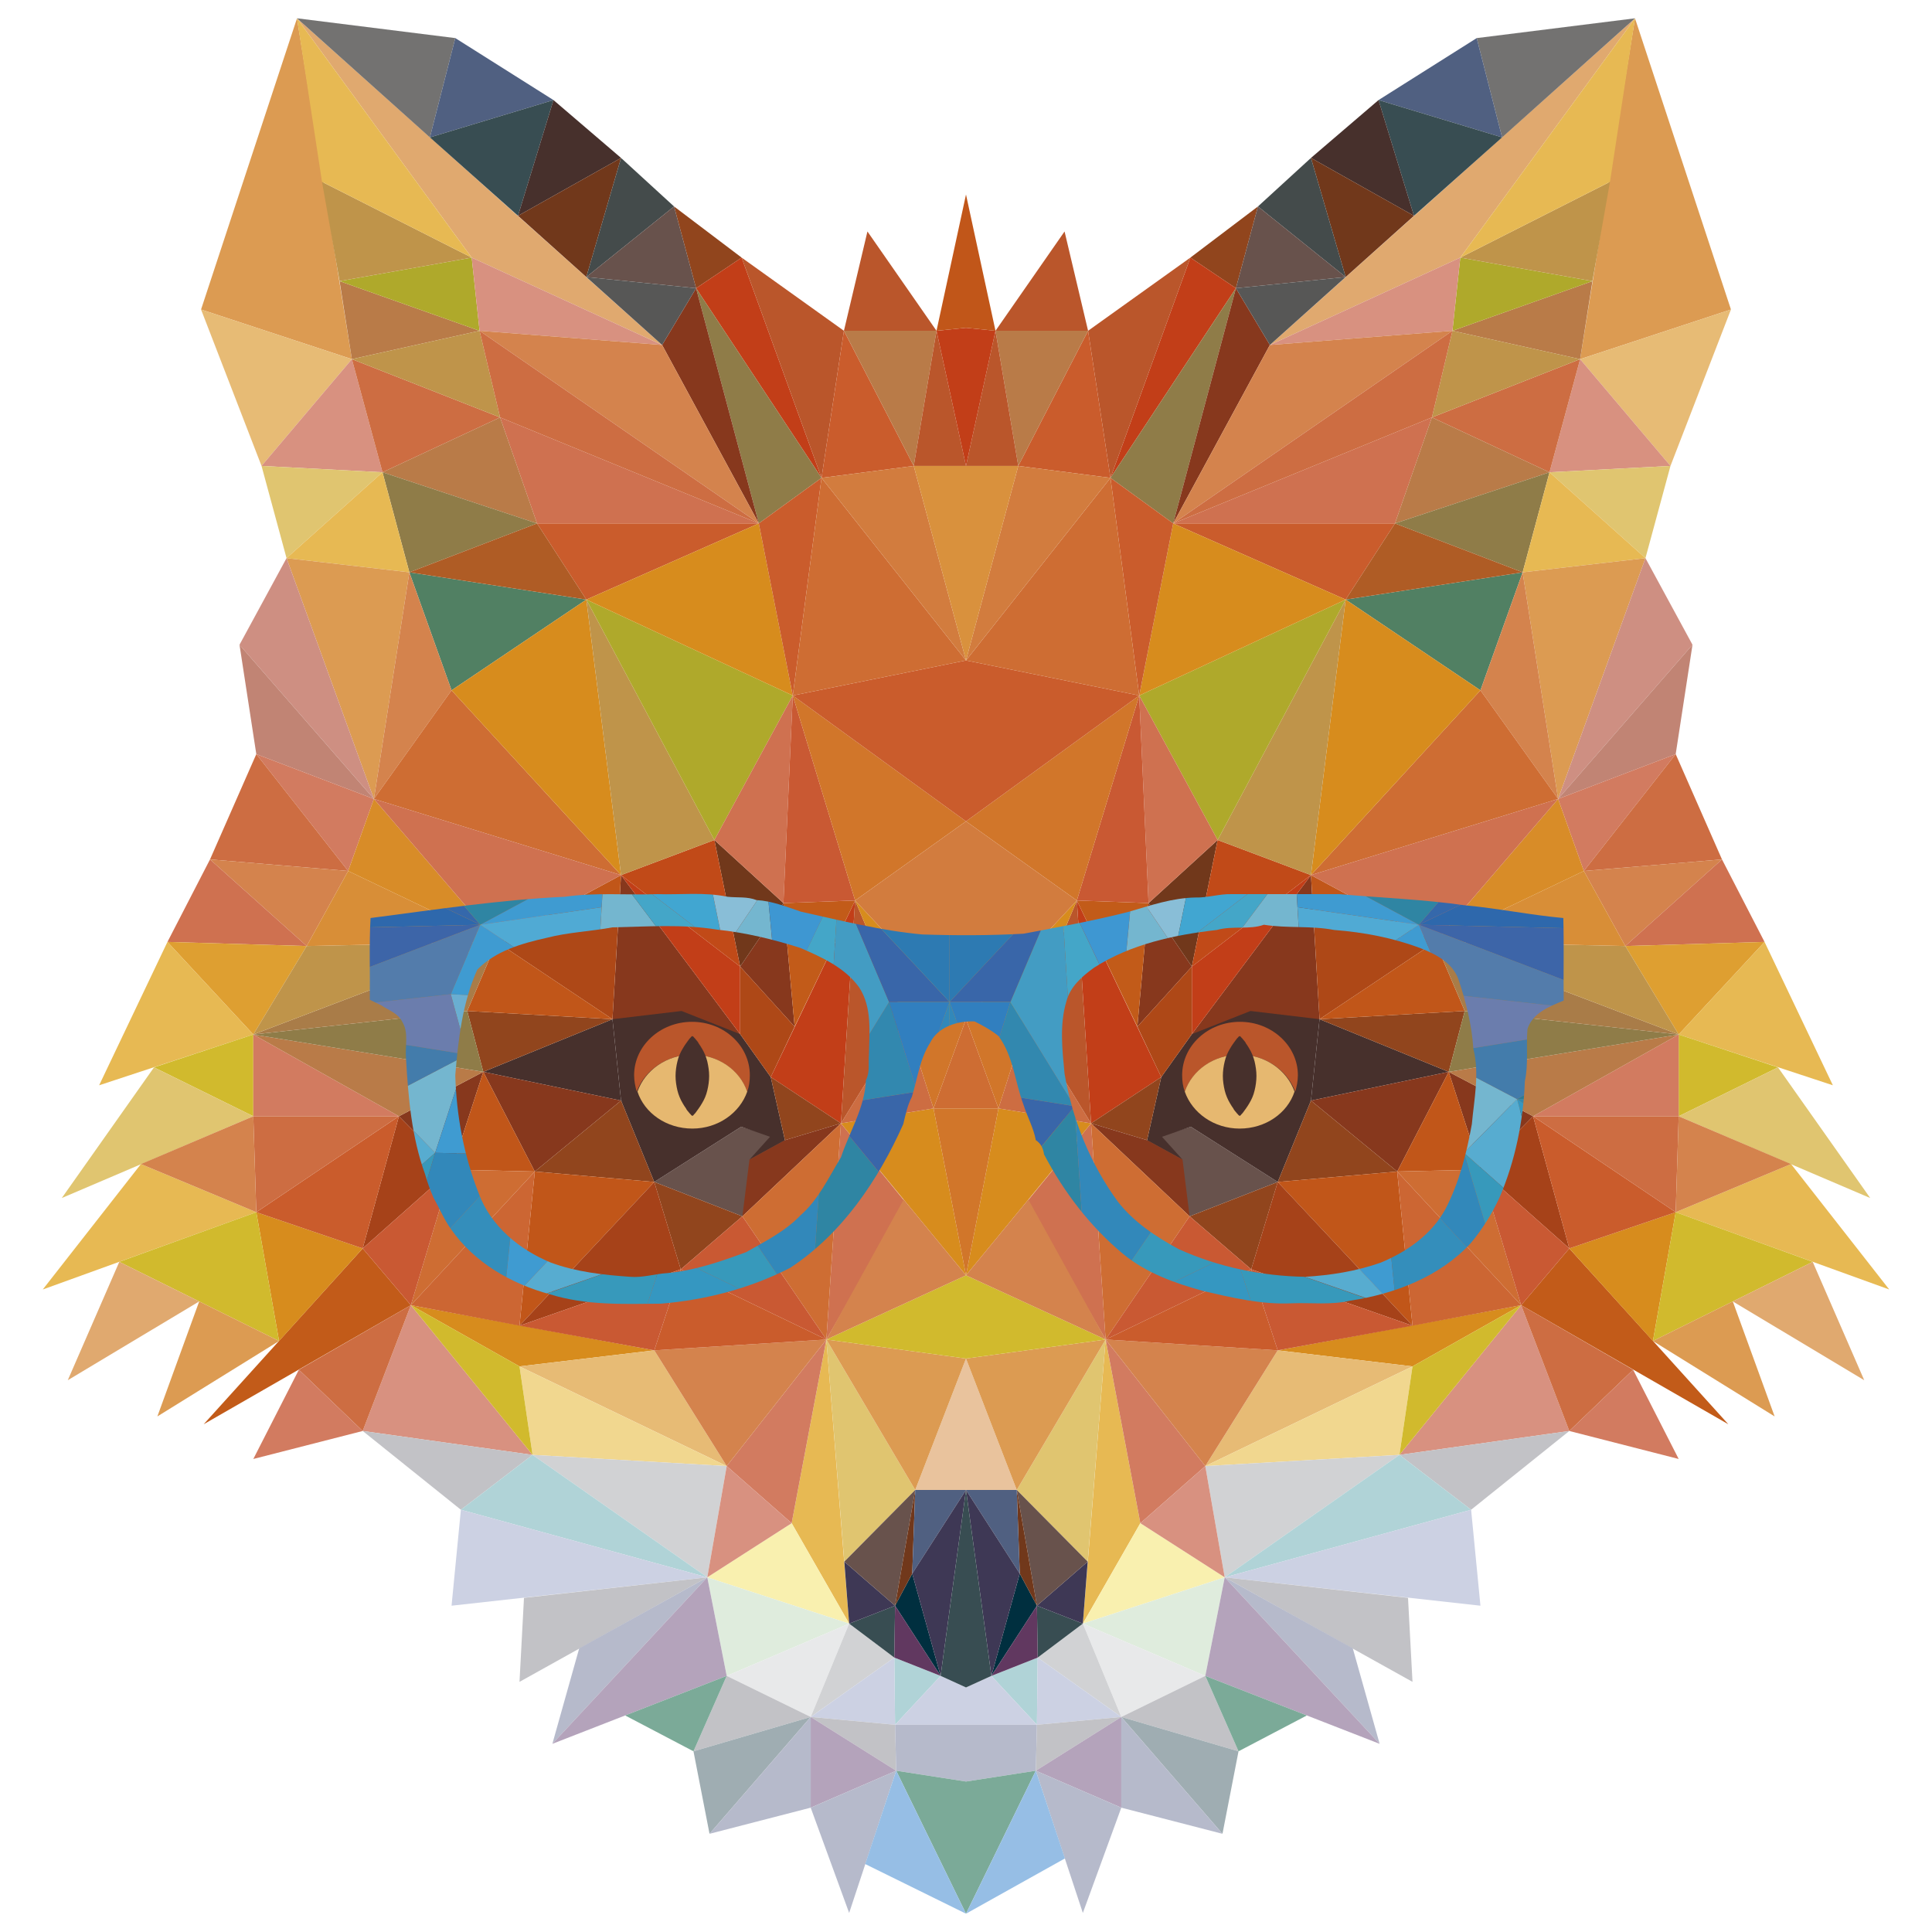 <?xml version="1.0" encoding="utf-8"?>
<!-- Generator: Adobe Illustrator 17.0.0, SVG Export Plug-In . SVG Version: 6.00 Build 0)  -->
<!DOCTYPE svg PUBLIC "-//W3C//DTD SVG 1.1//EN" "http://www.w3.org/Graphics/SVG/1.1/DTD/svg11.dtd">
<svg version="1.1" id="Capa_1" xmlns="http://www.w3.org/2000/svg" xmlns:xlink="http://www.w3.org/1999/xlink" x="0px" y="0px"
	 width="500px" height="500px" viewBox="-305.5 396.5 500 500" enable-background="new -305.5 396.5 500 500" xml:space="preserve">
<g>
	<g>
		<g>
			<polygon fill="#91451D" points="-125.354,471.091 -113.567,463.169 -131.054,449.933 			"/>
			<polygon fill="#C23E18" points="-125.354,471.091 -92.891,520.173 -113.567,463.169 			"/>
			<polygon fill="#BA562B" points="-113.567,463.169 -87.094,482.106 -92.891,520.173 			"/>
			<polygon fill="#CA5C2C" points="-87.094,482.106 -69.026,517.081 -92.891,520.173 			"/>
			<polygon fill="#B97B48" points="-87.094,482.106 -63.133,482.106 -69.026,517.081 			"/>
			<polygon fill="#BA562B" points="-63.133,482.106 -55.5,517.081 -69.026,517.081 			"/>
			<polygon fill="#C23E18" points="-63.133,482.106 -55.5,481.333 -55.5,517.081 			"/>
			<polygon fill="#C15619" points="-63.133,482.106 -55.5,446.841 -55.5,481.333 			"/>
			<polygon fill="#BA562B" points="-87.094,482.106 -81.007,456.406 -63.133,482.106 			"/>
			<polygon fill="#8F7C48" points="-125.354,471.091 -109.122,531.96 -92.891,520.173 			"/>
			<polygon fill="#87381D" points="-125.354,471.091 -134.146,485.778 -109.122,531.96 			"/>
			<polygon fill="#E0A96F" points="-134.146,485.778 -228.638,401.237 -183.421,463.169 			"/>
			<polygon fill="#737271" points="-228.638,401.237 -187.672,406.359 -194.242,432.058 			"/>
			<polygon fill="#506081" points="-187.672,406.359 -162.261,422.397 -194.242,432.058 			"/>
			<polygon fill="#384D52" points="-162.261,422.397 -171.44,452.348 -194.242,432.058 			"/>
			<polygon fill="#47302C" points="-162.261,422.397 -144.774,437.372 -171.44,452.348 			"/>
			<polygon fill="#71381B" points="-144.774,437.372 -153.759,468.193 -171.44,452.348 			"/>
			<polygon fill="#444B4B" points="-144.774,437.372 -131.054,449.933 -153.759,468.193 			"/>
			<polygon fill="#68524C" points="-131.054,449.933 -125.354,471.091 -153.759,468.193 			"/>
			<polygon fill="#575756" points="-153.759,468.193 -134.146,485.778 -125.354,471.091 			"/>
			<polygon fill="#DC9B52" points="-228.638,401.237 -214.435,489.449 -253.468,476.599 			"/>
			<polygon fill="#E7BB75" points="-214.435,489.449 -237.817,517.081 -253.468,476.599 			"/>
			<polygon fill="#B97B48" points="-214.435,489.449 -181.392,482.106 -217.624,469.256 			"/>
			<polygon fill="#D89180" points="-214.435,489.449 -206.512,518.724 -237.817,517.081 			"/>
			<polygon fill="#E0C570" points="-237.817,517.081 -231.343,540.946 -206.512,518.724 			"/>
			<polygon fill="#CD6D42" points="-214.435,489.449 -176.078,504.522 -206.512,518.724 			"/>
			<polygon fill="#BF944A" points="-214.435,489.449 -181.392,482.106 -176.078,504.522 			"/>
			<polygon fill="#AFA92B" points="-217.624,469.256 -183.421,463.169 -181.392,482.106 			"/>
			<polygon fill="#BF944A" points="-217.624,469.256 -222.164,443.556 -183.421,463.169 			"/>
			<polygon fill="#E7B953" points="-228.638,401.237 -222.164,443.556 -183.421,463.169 			"/>
			<polygon fill="#D89180" points="-181.392,482.106 -134.146,485.778 -183.421,463.169 			"/>
			<polygon fill="#D4834D" points="-181.392,482.106 -109.122,531.96 -134.146,485.778 			"/>
			<polygon fill="#CF7150" points="-176.078,504.522 -109.122,531.96 -166.512,531.96 			"/>
			<polygon fill="#CA5C2C" points="-166.512,531.96 -153.759,551.671 -109.122,531.96 			"/>
			<polygon fill="#B97B48" points="-206.512,518.724 -166.512,531.96 -176.078,504.522 			"/>
			<polygon fill="#8F7C48" points="-206.512,518.724 -199.556,544.617 -166.512,531.96 			"/>
			<polygon fill="#518063" points="-199.556,544.617 -153.759,551.671 -188.638,575.148 			"/>
			<polygon fill="#AF5C25" points="-199.556,544.617 -166.512,531.96 -153.759,551.671 			"/>
			<polygon fill="#E7B953" points="-231.343,540.946 -199.556,544.617 -206.512,518.724 			"/>
			<polygon fill="#DC9B52" points="-231.343,540.946 -208.735,603.263 -199.556,544.617 			"/>
			<polygon fill="#D4834D" points="-199.556,544.617 -188.638,575.148 -208.735,603.263 			"/>
			<polygon fill="#68524C" points="-113.373,711.281 -136.176,702.393 -113.663,688.094 -102.359,691.572 			"/>
			<polygon fill="#47302C" points="-144.774,681.331 -136.176,702.393 -113.663,688.094 			"/>
			<polygon fill="#CD6D42" points="-181.392,482.106 -176.078,504.522 -109.122,531.96 			"/>
			<polygon fill="#87381D" points="-146.996,660.267 -144.774,622.974 -113.953,664.132 			"/>
			<polygon fill="#47302C" points="-146.996,660.267 -129.122,658.142 -113.953,664.132 -106.031,675.244 -102.359,691.572 
				-111.538,696.596 -106.224,690.702 -113.663,688.094 -131.827,689.06 -144.774,681.331 			"/>
			<g>
				<path fill="#BA562B" d="M-126.32,669.446c6.667,0,12.271,4.057,14.203,9.565c0.483-1.353,0.676-2.706,0.676-4.251
					c0-7.633-6.667-13.816-14.975-13.816c-8.212,0-14.975,6.183-14.975,13.816c0,1.449,0.29,2.898,0.676,4.251
					C-138.687,673.505-132.987,669.446-126.32,669.446z"/>
				<path fill="#E6B870" d="M-126.32,688.576c6.667,0,12.271-4.057,14.203-9.565c-1.932-5.604-7.536-9.565-14.203-9.565
					s-12.271,4.057-14.203,9.565C-138.687,684.615-132.987,688.576-126.32,688.576z"/>
			</g>
			<g>
				<line fill="none" x1="-126.32" y1="664.616" x2="-126.32" y2="685.388"/>
				<path fill="#47302C" d="M-126.32,664.616c0,0,0.096,0.096,0.29,0.194c0.096,0.194,0.386,0.386,0.58,0.676
					c0.194,0.29,0.58,0.58,0.773,1.063c0.29,0.386,0.58,0.869,0.869,1.353c0.58,0.966,1.063,2.126,1.353,3.285
					c0.29,1.257,0.483,2.512,0.483,3.769s-0.194,2.608-0.483,3.769c-0.29,1.257-0.773,2.319-1.353,3.285
					c-0.29,0.483-0.58,0.966-0.869,1.353c-0.29,0.386-0.58,0.773-0.773,1.063c-0.194,0.29-0.483,0.483-0.58,0.676
					c-0.194,0.194-0.29,0.194-0.29,0.194s-0.096-0.096-0.29-0.194c-0.096-0.194-0.386-0.386-0.58-0.676s-0.58-0.58-0.773-1.063
					c-0.29-0.386-0.58-0.869-0.869-1.353c-0.58-0.966-1.063-2.126-1.353-3.285c-0.29-1.257-0.483-2.512-0.483-3.769
					s0.194-2.608,0.483-3.769c0.29-1.257,0.773-2.318,1.353-3.285c0.29-0.483,0.58-0.966,0.869-1.353
					c0.29-0.386,0.58-0.773,0.773-1.063c0.194-0.29,0.483-0.483,0.58-0.676C-126.417,664.712-126.32,664.616-126.32,664.616z"/>
			</g>
			<path fill="#C23E18" d="M-106.031,675.244"/>
			<polygon fill="#C23E18" points="-84.195,629.544 -106.031,675.244 -87.866,687.223 			"/>
			<polygon fill="#91451D" points="-102.359,691.572 -87.866,687.223 -106.031,675.244 			"/>
			<polygon fill="#87381D" points="-111.538,696.596 -113.373,711.281 -87.866,687.223 -102.359,691.572 			"/>
			<polygon fill="#47302C" points="-144.774,681.331 -180.426,673.891 -146.996,660.267 			"/>
			<polygon fill="#C23E18" points="-144.774,622.974 -113.953,646.645 -113.953,664.132 			"/>
			<polygon fill="#87381D" points="-113.953,646.645 -102.745,630.219 -99.847,662.201 			"/>
			<polygon fill="#71381B" points="-113.953,646.645 -120.62,613.891 -102.745,630.219 			"/>
			<polygon fill="#C25B19" points="-102.745,630.219 -84.195,629.544 -99.847,662.201 			"/>
			<polygon fill="#C14A18" points="-144.774,622.974 -120.62,613.891 -113.953,646.645 			"/>
			<polygon fill="#AE4817" points="-146.996,660.267 -176.948,640.268 -145.547,635.727 			"/>
			<polygon fill="#C15619" points="-176.948,640.268 -144.774,622.974 -145.547,635.727 			"/>
			<polygon fill="#91451D" points="-180.426,673.891 -184.58,658.142 -146.996,660.267 			"/>
			<polygon fill="#C15619" points="-176.948,640.268 -184.58,658.142 -146.996,660.267 			"/>
			<polygon fill="#91451D" points="-136.176,702.393 -129.315,725.001 -113.373,711.281 			"/>
			<polygon fill="#87381D" points="-180.426,673.891 -167.093,699.688 -144.774,681.331 			"/>
			<polygon fill="#91451D" points="-144.774,681.331 -136.176,702.393 -167.093,699.688 			"/>
			<polygon fill="#C15619" points="-167.093,699.688 -171.054,739.59 -136.176,702.393 			"/>
			<polygon fill="#A64219" points="-136.176,702.393 -129.315,725.001 -171.054,739.59 			"/>
			<polygon fill="#D78C1D" points="-136.176,745.967 -171.054,750.122 -199.17,734.276 			"/>
			<polygon fill="#E7BB75" points="-136.176,745.967 -117.432,775.919 -171.054,750.122 			"/>
			<polygon fill="#F1D78F" points="-171.054,750.122 -167.673,773.02 -117.432,775.919 			"/>
			<polygon fill="#D1D2D4" points="-117.432,775.919 -122.456,804.71 -167.673,773.02 			"/>
			<polygon fill="#D89180" points="-199.17,734.276 -211.633,766.836 -167.673,773.02 			"/>
			<polygon fill="#D1BA2D" points="-199.17,734.276 -167.673,773.02 -171.054,750.122 			"/>
			<polygon fill="#E7B953" points="-85.741,816.691 -91.635,743.165 -100.62,790.7 			"/>
			<polygon fill="#E0C570" points="-86.997,800.653 -68.64,782.102 -91.635,743.165 			"/>
			<polygon fill="#E9C39D" points="-68.64,782.102 -55.5,782.102 -55.5,748.092 			"/>
			<polygon fill="#DC9B52" points="-91.635,743.165 -55.5,748.092 -68.64,782.102 			"/>
			<polygon fill="#F9F0AF" points="-122.456,804.71 -100.62,790.7 -85.741,816.691 			"/>
			<polygon fill="#DFECDD" points="-122.456,804.71 -117.432,830.217 -85.741,816.691 			"/>
			<polygon fill="#E8E9EA" points="-85.741,816.691 -95.692,840.845 -117.432,830.217 			"/>
			<polygon fill="#D1D2D4" points="-85.741,816.691 -74.05,825.483 -95.692,840.845 			"/>
			<polygon fill="#B0D3D7" points="-74.05,825.483 -62.071,830.217 -73.857,842.874 			"/>
			<polygon fill="#CCD1E3" points="-74.05,825.483 -73.857,842.874 -95.692,840.845 			"/>
			<polygon fill="#CCD1E3" points="-62.071,830.217 -55.5,833.212 -55.5,842.874 -73.857,842.874 			"/>
			<polygon fill="#C2C2C6" points="-95.692,840.845 -73.567,854.758 -73.857,842.874 			"/>
			<polygon fill="#B6BACB" points="-73.567,854.758 -55.5,857.56 -55.5,842.874 -73.857,842.874 			"/>
			<polygon fill="#002F3F" points="-69.413,803.744 -73.857,812.053 -62.071,830.217 			"/>
			<polygon fill="#384D52" points="-73.857,812.053 -85.741,816.691 -74.05,825.483 			"/>
			<polygon fill="#3E3855" points="-73.857,812.053 -86.997,800.653 -85.741,816.691 			"/>
			<polygon fill="#68524C" points="-73.857,812.053 -68.64,782.102 -86.997,800.653 			"/>
			<polygon fill="#71381B" points="-68.64,782.102 -69.413,803.744 -73.857,812.053 			"/>
			<polygon fill="#506081" points="-69.413,803.744 -55.5,782.102 -68.64,782.102 			"/>
			<polygon fill="#613860" points="-62.071,830.217 -73.857,812.053 -74.05,825.483 			"/>
			<polygon fill="#3E3855" points="-69.413,803.744 -55.5,782.102 -62.071,830.217 			"/>
			<polygon fill="#384D52" points="-62.071,830.217 -55.5,833.212 -55.5,782.102 			"/>
			<polygon fill="#C2C2C6" points="-117.432,830.217 -126.03,849.734 -95.692,840.845 			"/>
			<polygon fill="#9FADB2" points="-95.692,840.845 -121.875,871.086 -126.03,849.734 			"/>
			<polygon fill="#B6BACB" points="-95.692,840.845 -95.692,864.323 -121.875,871.086 			"/>
			<polygon fill="#B4A3BB" points="-95.692,840.845 -73.567,854.758 -95.692,864.323 			"/>
			<polygon fill="#B6BACB" points="-73.567,854.758 -85.741,891.569 -95.692,864.323 			"/>
			<polygon fill="#7BAA98" points="-73.567,854.758 -55.5,891.763 -55.5,857.56 			"/>
			<polygon fill="#96BEE5" points="-81.587,878.913 -55.5,891.763 -73.567,854.758 			"/>
			<polygon fill="#D27B60" points="-117.432,775.919 -91.635,743.165 -100.62,790.7 			"/>
			<polygon fill="#D89180" points="-117.432,775.919 -122.456,804.71 -100.62,790.7 			"/>
			<polygon fill="#D4834D" points="-117.432,775.919 -136.176,745.967 -91.635,743.165 			"/>
			<polygon fill="#D1BA2D" points="-91.635,743.165 -55.5,726.547 -55.5,748.092 			"/>
			<polygon fill="#CF7150" points="-87.866,687.223 -71.248,707.514 -91.635,743.165 			"/>
			<polygon fill="#CE6D33" points="-87.866,687.223 -113.373,711.281 -91.635,743.165 			"/>
			<polygon fill="#D78C1D" points="-87.866,687.223 -63.906,683.359 -55.5,726.547 			"/>
			<polygon fill="#CE6D33" points="-63.906,683.359 -55.5,683.359 -55.5,660.267 			"/>
			<polygon fill="#CD6D42" points="-63.906,683.359 -71.248,660.267 -87.866,687.223 			"/>
			<polygon fill="#BA562B" points="-71.248,660.267 -84.195,629.544 -87.866,687.223 			"/>
			<polygon fill="#D1762A" points="-63.906,683.359 -55.5,726.547 -55.5,683.359 			"/>
			<polygon fill="#D4834D" points="-71.636,706.934 -91.635,743.165 -55.5,726.547 			"/>
			<polygon fill="#C95933" points="-129.315,725.001 -91.635,743.165 -113.373,711.281 			"/>
			<polygon fill="#CA5C2C" points="-129.315,725.001 -136.176,745.967 -91.635,743.165 			"/>
			<polygon fill="#C95933" points="-171.054,739.59 -136.176,745.967 -129.315,725.001 			"/>
			<polygon fill="#AE4817" points="-113.953,646.645 -113.953,664.132 -106.031,675.244 -99.847,662.201 			"/>
			<polygon fill="#CE8F82" points="-231.343,540.946 -243.517,563.361 -208.735,603.263 			"/>
			<polygon fill="#C18474" points="-243.517,563.361 -239.168,591.67 -208.735,603.263 			"/>
			<polygon fill="#D27B60" points="-239.168,591.67 -215.401,621.911 -208.735,603.263 			"/>
			<polygon fill="#CD6D42" points="-239.168,591.67 -251.149,618.916 -215.401,621.911 			"/>
			<polygon fill="#D4834D" points="-251.149,618.916 -226.126,641.331 -215.401,621.911 			"/>
			<polygon fill="#CF7150" points="-251.149,618.916 -262.163,640.268 -226.126,641.331 			"/>
			<polygon fill="#DE9F31" points="-262.163,640.268 -239.942,664.23 -226.126,641.331 			"/>
			<polygon fill="#E7B953" points="-262.163,640.268 -279.844,677.37 -239.942,664.23 			"/>
			<polygon fill="#D1BA2D" points="-265.642,672.731 -239.942,685.388 -239.942,664.23 			"/>
			<polygon fill="#CE6D33" points="-208.735,603.263 -188.638,575.148 -144.774,622.974 			"/>
			<polygon fill="#D78C1D" points="-188.638,575.148 -153.759,551.671 -144.774,622.974 			"/>
			<polygon fill="#BF944A" points="-153.759,551.671 -120.62,613.891 -144.774,622.974 			"/>
			<polygon fill="#AFA92B" points="-153.759,551.671 -100.331,576.501 -120.62,613.891 			"/>
			<polygon fill="#D78C1D" points="-153.759,551.671 -109.122,531.96 -100.331,576.501 			"/>
			<polygon fill="#CF7150" points="-100.331,576.501 -102.745,630.219 -120.62,613.891 			"/>
			<polygon fill="#C95933" points="-100.331,576.501 -84.195,629.544 -102.745,630.219 			"/>
			<polygon fill="#D1762A" points="-100.331,576.501 -55.5,609.061 -84.195,629.544 			"/>
			<polygon fill="#CA5C2C" points="-100.331,576.501 -55.5,567.419 -55.5,609.061 			"/>
			<polygon fill="#CA5C2C" points="-92.891,520.173 -100.331,576.501 -109.122,531.96 			"/>
			<polygon fill="#CE6D33" points="-92.891,520.173 -55.5,567.419 -100.331,576.501 			"/>
			<polygon fill="#D78C1D" points="-84.195,629.544 -55.5,660.267 -71.248,660.267 			"/>
			<polygon fill="#D1762A" points="-71.248,660.267 -55.5,660.267 -63.906,683.359 			"/>
			<polygon fill="#D27C3E" points="-84.195,629.544 -55.5,609.061 -55.5,660.267 			"/>
			<polygon fill="#D27C3E" points="-92.891,520.173 -69.026,517.081 -55.5,567.419 			"/>
			<polygon fill="#D9913D" points="-69.026,517.081 -55.5,517.081 -55.5,567.419 			"/>
			<polygon fill="#87381D" points="-180.426,673.891 -202.261,685.388 -188.638,699.204 			"/>
			<polygon fill="#A64219" points="-202.261,685.388 -211.633,719.591 -188.638,699.204 			"/>
			<polygon fill="#C25B19" points="-211.633,719.591 -199.17,734.276 -252.792,765.097 			"/>
			<polygon fill="#D78C1D" points="-233.276,743.551 -239.168,710.219 -211.633,719.591 			"/>
			<polygon fill="#CA5C2C" points="-239.168,710.219 -202.261,685.388 -211.633,719.591 			"/>
			<polygon fill="#C15619" points="-188.638,699.204 -167.093,699.688 -180.426,673.891 			"/>
			<polygon fill="#CE6D33" points="-188.638,699.204 -199.17,734.276 -167.093,699.688 			"/>
			<polygon fill="#C95933" points="-188.638,699.204 -211.633,719.591 -199.17,734.276 			"/>
			<polygon fill="#CC6633" points="-167.093,699.688 -171.054,739.59 -199.17,734.276 			"/>
			<polygon fill="#CD6D42" points="-211.633,766.836 -228.154,750.991 -199.17,734.276 			"/>
			<polygon fill="#D27B60" points="-228.154,750.991 -239.942,774.083 -211.633,766.836 			"/>
			<polygon fill="#D27B60" points="-239.942,664.23 -202.261,685.388 -239.942,685.388 			"/>
			<polygon fill="#CD6D42" points="-239.942,685.388 -239.168,710.219 -202.261,685.388 			"/>
			<polygon fill="#B97B48" points="-239.942,664.23 -180.426,673.891 -202.261,685.388 			"/>
			<polygon fill="#8F7C48" points="-239.942,664.23 -184.58,658.142 -180.426,673.891 			"/>
			<polygon fill="#A97C48" points="-176.948,640.268 -239.942,664.23 -184.58,658.142 			"/>
			<polygon fill="#BF944A" points="-176.948,640.268 -226.126,641.331 -239.942,664.23 			"/>
			<polygon fill="#D88E37" points="-176.948,640.268 -215.401,621.911 -226.126,641.331 			"/>
			<polygon fill="#D88C28" points="-208.735,603.263 -176.948,640.268 -215.401,621.911 			"/>
			<polygon fill="#CF7150" points="-208.735,603.263 -144.774,622.974 -176.948,640.268 			"/>
			<polygon fill="#E0C570" points="-239.942,685.388 -289.507,706.547 -265.642,672.731 			"/>
			<polygon fill="#E7B953" points="-239.168,710.219 -269.024,697.755 -294.433,730.219 			"/>
			<polygon fill="#D1BA2D" points="-239.168,710.219 -274.628,723.069 -233.276,743.551 			"/>
			<polygon fill="#E0A96F" points="-274.628,723.069 -287.96,753.696 -253.951,733.311 			"/>
			<polygon fill="#DC9B52" points="-253.951,733.311 -233.276,743.551 -264.773,763.068 			"/>
			<polygon fill="#D4834D" points="-269.024,697.755 -239.942,685.388 -239.168,710.219 			"/>
			<polygon fill="#C2C2C6" points="-167.673,773.02 -186.223,787.223 -211.633,766.836 			"/>
			<polygon fill="#B0D3D7" points="-167.673,773.02 -122.456,804.71 -186.223,787.223 			"/>
			<polygon fill="#CCD1E3" points="-186.223,787.223 -188.638,812.053 -122.456,804.71 			"/>
			<polygon fill="#C2C2C6" points="-122.456,804.71 -171.054,831.763 -169.895,810.024 			"/>
			<polygon fill="#B6BACB" points="-122.456,804.71 -162.551,847.802 -155.596,823.068 			"/>
			<polygon fill="#B4A3BB" points="-162.551,847.802 -117.432,830.217 -122.456,804.71 			"/>
			<polygon fill="#7BAA98" points="-117.432,830.217 -126.03,849.734 -143.711,840.459 			"/>
		</g>
		<g>
			<polygon fill="#91451D" points="14.354,471.091 2.567,463.169 20.054,449.933 			"/>
			<polygon fill="#C23E18" points="14.354,471.091 -18.109,520.173 2.567,463.169 			"/>
			<polygon fill="#BA562B" points="2.567,463.169 -23.906,482.106 -18.109,520.173 			"/>
			<polygon fill="#CA5C2C" points="-23.906,482.106 -41.974,517.081 -18.109,520.173 			"/>
			<polygon fill="#B97B48" points="-23.906,482.106 -47.867,482.106 -41.974,517.081 			"/>
			<polygon fill="#BA562B" points="-47.867,482.106 -55.5,517.081 -41.974,517.081 			"/>
			<polygon fill="#C23E18" points="-47.867,482.106 -55.5,481.333 -55.5,517.081 			"/>
			<polygon fill="#C15619" points="-47.867,482.106 -55.5,446.841 -55.5,481.333 			"/>
			<polygon fill="#BA562B" points="-23.906,482.106 -29.993,456.406 -47.867,482.106 			"/>
			<polygon fill="#8F7C48" points="14.354,471.091 -1.878,531.96 -18.109,520.173 			"/>
			<polygon fill="#87381D" points="14.354,471.091 23.146,485.778 -1.878,531.96 			"/>
			<polygon fill="#E0A96F" points="23.146,485.778 117.638,401.237 72.421,463.169 			"/>
			<polygon fill="#737271" points="117.638,401.237 76.672,406.359 83.242,432.058 			"/>
			<polygon fill="#506081" points="76.672,406.359 51.261,422.397 83.242,432.058 			"/>
			<polygon fill="#384D52" points="51.261,422.397 60.44,452.348 83.242,432.058 			"/>
			<polygon fill="#47302C" points="51.261,422.397 33.774,437.372 60.44,452.348 			"/>
			<polygon fill="#71381B" points="33.774,437.372 42.759,468.193 60.44,452.348 			"/>
			<polygon fill="#444B4B" points="33.774,437.372 20.054,449.933 42.759,468.193 			"/>
			<polygon fill="#68524C" points="20.054,449.933 14.354,471.091 42.759,468.193 			"/>
			<polygon fill="#575756" points="42.759,468.193 23.146,485.778 14.354,471.091 			"/>
			<polygon fill="#DC9B52" points="117.638,401.237 103.435,489.449 142.468,476.599 			"/>
			<polygon fill="#E7BB75" points="103.435,489.449 126.817,517.081 142.468,476.599 			"/>
			<polygon fill="#B97B48" points="103.435,489.449 70.392,482.106 106.624,469.256 			"/>
			<polygon fill="#D89180" points="103.435,489.449 95.512,518.724 126.817,517.081 			"/>
			<polygon fill="#E0C570" points="126.817,517.081 120.342,540.946 95.512,518.724 			"/>
			<polygon fill="#CD6D42" points="103.435,489.449 65.078,504.522 95.512,518.724 			"/>
			<polygon fill="#BF944A" points="103.435,489.449 70.392,482.106 65.078,504.522 			"/>
			<polygon fill="#AFA92B" points="106.624,469.256 72.421,463.169 70.392,482.106 			"/>
			<polygon fill="#BF944A" points="106.624,469.256 111.164,443.556 72.421,463.169 			"/>
			<polygon fill="#E7B953" points="117.638,401.237 111.164,443.556 72.421,463.169 			"/>
			<polygon fill="#D89180" points="70.392,482.106 23.146,485.778 72.421,463.169 			"/>
			<polygon fill="#D4834D" points="70.392,482.106 -1.878,531.96 23.146,485.778 			"/>
			<polygon fill="#CF7150" points="65.078,504.522 -1.878,531.96 55.513,531.96 			"/>
			<polygon fill="#CA5C2C" points="55.513,531.96 42.759,551.671 -1.878,531.96 			"/>
			<polygon fill="#B97B48" points="95.512,518.724 55.513,531.96 65.078,504.522 			"/>
			<polygon fill="#8F7C48" points="95.512,518.724 88.556,544.617 55.513,531.96 			"/>
			<polygon fill="#518063" points="88.556,544.617 42.759,551.671 77.638,575.148 			"/>
			<polygon fill="#AF5C25" points="88.556,544.617 55.513,531.96 42.759,551.671 			"/>
			<polygon fill="#E7B953" points="120.342,540.946 88.556,544.617 95.512,518.724 			"/>
			<polygon fill="#DC9B52" points="120.342,540.946 97.735,603.263 88.556,544.617 			"/>
			<polygon fill="#D4834D" points="88.556,544.617 77.638,575.148 97.735,603.263 			"/>
			<polygon fill="#68524C" points="2.373,711.281 25.176,702.393 2.663,688.094 -8.641,691.572 			"/>
			<polygon fill="#47302C" points="33.774,681.331 25.176,702.393 2.663,688.094 			"/>
			<polygon fill="#CD6D42" points="70.392,482.106 65.078,504.522 -1.878,531.96 			"/>
			<polygon fill="#87381D" points="35.996,660.267 33.774,622.974 2.953,664.132 			"/>
			<polygon fill="#47302C" points="35.996,660.267 18.122,658.142 2.953,664.132 -4.969,675.244 -8.641,691.572 0.538,696.596 
				-4.776,690.702 2.663,688.094 20.827,689.06 33.774,681.331 			"/>
			<g>
				<path fill="#BA562B" d="M15.32,669.446c-6.667,0-12.271,4.057-14.203,9.565c-0.483-1.353-0.676-2.706-0.676-4.251
					c0-7.633,6.667-13.816,14.975-13.816c8.212,0,14.975,6.183,14.975,13.816c0,1.449-0.29,2.898-0.676,4.251
					C27.687,673.505,21.987,669.446,15.32,669.446z"/>
				<path fill="#E6B870" d="M15.32,688.576c-6.667,0-12.271-4.057-14.203-9.565c1.932-5.604,7.536-9.565,14.203-9.565
					s12.271,4.057,14.203,9.565C27.687,684.615,21.987,688.576,15.32,688.576z"/>
			</g>
			<g>
				<line fill="none" x1="15.32" y1="664.616" x2="15.32" y2="685.388"/>
				<path fill="#47302C" d="M15.32,664.616c0,0,0.096,0.096,0.29,0.194c0.096,0.194,0.386,0.386,0.58,0.676
					c0.194,0.29,0.58,0.58,0.773,1.063c0.29,0.386,0.58,0.869,0.869,1.353c0.58,0.966,1.063,2.126,1.353,3.285
					c0.29,1.257,0.483,2.512,0.483,3.769s-0.194,2.608-0.483,3.769c-0.29,1.257-0.773,2.319-1.353,3.285
					c-0.29,0.483-0.58,0.966-0.869,1.353c-0.29,0.386-0.58,0.773-0.773,1.063s-0.483,0.483-0.58,0.676
					c-0.194,0.194-0.29,0.194-0.29,0.194s-0.096-0.096-0.29-0.194c-0.096-0.194-0.386-0.386-0.58-0.676s-0.58-0.58-0.773-1.063
					c-0.29-0.386-0.58-0.869-0.869-1.353c-0.58-0.966-1.063-2.126-1.353-3.285c-0.29-1.257-0.483-2.512-0.483-3.769
					s0.194-2.608,0.483-3.769c0.29-1.257,0.773-2.318,1.353-3.285c0.29-0.483,0.58-0.966,0.869-1.353
					c0.289-0.386,0.58-0.773,0.773-1.063c0.194-0.29,0.483-0.483,0.58-0.676C15.224,664.712,15.32,664.616,15.32,664.616z"/>
			</g>
			<path fill="#C23E18" d="M-4.969,675.244"/>
			<polygon fill="#C23E18" points="-26.805,629.544 -4.969,675.244 -23.134,687.223 			"/>
			<polygon fill="#91451D" points="-8.641,691.572 -23.134,687.223 -4.969,675.244 			"/>
			<polygon fill="#87381D" points="0.538,696.596 2.373,711.281 -23.134,687.223 -8.641,691.572 			"/>
			<polygon fill="#47302C" points="33.774,681.331 69.426,673.891 35.996,660.267 			"/>
			<polygon fill="#C23E18" points="33.774,622.974 2.953,646.645 2.953,664.132 			"/>
			<polygon fill="#87381D" points="2.953,646.645 -8.255,630.219 -11.153,662.201 			"/>
			<polygon fill="#71381B" points="2.953,646.645 9.62,613.891 -8.255,630.219 			"/>
			<polygon fill="#C25B19" points="-8.255,630.219 -26.805,629.544 -11.153,662.201 			"/>
			<polygon fill="#C14A18" points="33.774,622.974 9.62,613.891 2.953,646.645 			"/>
			<polygon fill="#AE4817" points="35.996,660.267 65.948,640.268 34.547,635.727 			"/>
			<polygon fill="#C15619" points="65.948,640.268 33.774,622.974 34.547,635.727 			"/>
			<polygon fill="#91451D" points="69.426,673.891 73.58,658.142 35.996,660.267 			"/>
			<polygon fill="#C15619" points="65.948,640.268 73.58,658.142 35.996,660.267 			"/>
			<polygon fill="#91451D" points="25.176,702.393 18.315,725.001 2.373,711.281 			"/>
			<polygon fill="#87381D" points="69.426,673.891 56.093,699.688 33.774,681.331 			"/>
			<polygon fill="#91451D" points="33.774,681.331 25.176,702.393 56.093,699.688 			"/>
			<polygon fill="#C15619" points="56.093,699.688 60.054,739.59 25.176,702.393 			"/>
			<polygon fill="#A64219" points="25.176,702.393 18.315,725.001 60.054,739.59 			"/>
			<polygon fill="#D78C1D" points="25.176,745.967 60.054,750.122 88.17,734.276 			"/>
			<polygon fill="#E7BB75" points="25.176,745.967 6.432,775.919 60.054,750.122 			"/>
			<polygon fill="#F1D78F" points="60.054,750.122 56.673,773.02 6.432,775.919 			"/>
			<polygon fill="#D1D2D4" points="6.432,775.919 11.456,804.71 56.673,773.02 			"/>
			<polygon fill="#D89180" points="88.17,734.276 100.633,766.836 56.673,773.02 			"/>
			<polygon fill="#D1BA2D" points="88.17,734.276 56.673,773.02 60.054,750.122 			"/>
			<polygon fill="#E7B953" points="-25.259,816.691 -19.365,743.165 -10.38,790.7 			"/>
			<polygon fill="#E0C570" points="-24.003,800.653 -42.36,782.102 -19.365,743.165 			"/>
			<polygon fill="#E9C39D" points="-42.36,782.102 -55.5,782.102 -55.5,748.092 			"/>
			<polygon fill="#DC9B52" points="-19.365,743.165 -55.5,748.092 -42.36,782.102 			"/>
			<polygon fill="#F9F0AF" points="11.456,804.71 -10.38,790.7 -25.259,816.691 			"/>
			<polygon fill="#DFECDD" points="11.456,804.71 6.432,830.217 -25.259,816.691 			"/>
			<polygon fill="#E8E9EA" points="-25.259,816.691 -15.308,840.845 6.432,830.217 			"/>
			<polygon fill="#D1D2D4" points="-25.259,816.691 -36.95,825.483 -15.308,840.845 			"/>
			<polygon fill="#B0D3D7" points="-36.95,825.483 -48.929,830.217 -37.143,842.874 			"/>
			<polygon fill="#CCD1E3" points="-36.95,825.483 -37.143,842.874 -15.308,840.845 			"/>
			<polygon fill="#CCD1E3" points="-48.929,830.217 -55.5,833.212 -55.5,842.874 -37.143,842.874 			"/>
			<polygon fill="#C2C2C6" points="-15.308,840.845 -37.433,854.758 -37.143,842.874 			"/>
			<polygon fill="#B6BACB" points="-37.433,854.758 -55.5,857.56 -55.5,842.874 -37.143,842.874 			"/>
			<polygon fill="#002F3F" points="-41.587,803.744 -37.143,812.053 -48.929,830.217 			"/>
			<polygon fill="#384D52" points="-37.143,812.053 -25.259,816.691 -36.95,825.483 			"/>
			<polygon fill="#3E3855" points="-37.143,812.053 -24.003,800.653 -25.259,816.691 			"/>
			<polygon fill="#68524C" points="-37.143,812.053 -42.36,782.102 -24.003,800.653 			"/>
			<polygon fill="#71381B" points="-42.36,782.102 -41.587,803.744 -37.143,812.053 			"/>
			<polygon fill="#506081" points="-41.587,803.744 -55.5,782.102 -42.36,782.102 			"/>
			<polygon fill="#613860" points="-48.929,830.217 -37.143,812.053 -36.95,825.483 			"/>
			<polygon fill="#3E3855" points="-41.587,803.744 -55.5,782.102 -48.929,830.217 			"/>
			<polygon fill="#384D52" points="-48.929,830.217 -55.5,833.212 -55.5,782.102 			"/>
			<polygon fill="#C2C2C6" points="6.432,830.217 15.03,849.734 -15.308,840.845 			"/>
			<polygon fill="#9FADB2" points="-15.308,840.845 10.875,871.086 15.03,849.734 			"/>
			<polygon fill="#B6BACB" points="-15.308,840.845 -15.308,864.323 10.875,871.086 			"/>
			<polygon fill="#B4A3BB" points="-15.308,840.845 -37.433,854.758 -15.308,864.323 			"/>
			<polygon fill="#B6BACB" points="-37.433,854.758 -25.259,891.569 -15.308,864.323 			"/>
			<polygon fill="#7BAA98" points="-37.433,854.758 -55.5,891.763 -55.5,857.56 			"/>
			<polygon fill="#96BEE5" points="-29.897,877.462 -55.5,891.763 -37.433,854.758 			"/>
			<polygon fill="#D27B60" points="6.432,775.919 -19.365,743.165 -10.38,790.7 			"/>
			<polygon fill="#D89180" points="6.432,775.919 11.456,804.71 -10.38,790.7 			"/>
			<polygon fill="#D4834D" points="6.432,775.919 25.176,745.967 -19.365,743.165 			"/>
			<polygon fill="#D1BA2D" points="-19.365,743.165 -55.5,726.547 -55.5,748.092 			"/>
			<polygon fill="#CF7150" points="-23.134,687.223 -39.752,707.514 -19.365,743.165 			"/>
			<polygon fill="#CE6D33" points="-23.134,687.223 2.373,711.281 -19.365,743.165 			"/>
			<polygon fill="#D78C1D" points="-23.134,687.223 -47.094,683.359 -55.5,726.547 			"/>
			<polygon fill="#CE6D33" points="-47.094,683.359 -55.5,683.359 -55.5,660.267 			"/>
			<polygon fill="#CD6D42" points="-47.094,683.359 -39.752,660.267 -23.134,687.223 			"/>
			<polygon fill="#BA562B" points="-39.752,660.267 -26.805,629.544 -23.134,687.223 			"/>
			<polygon fill="#D1762A" points="-47.094,683.359 -55.5,726.547 -55.5,683.359 			"/>
			<polygon fill="#D4834D" points="-39.364,706.934 -19.365,743.165 -55.5,726.547 			"/>
			<polygon fill="#C95933" points="18.315,725.001 -19.365,743.165 2.373,711.281 			"/>
			<polygon fill="#CA5C2C" points="18.315,725.001 25.176,745.967 -19.365,743.165 			"/>
			<polygon fill="#C95933" points="60.054,739.59 25.176,745.967 18.315,725.001 			"/>
			<polygon fill="#AE4817" points="2.953,646.645 2.953,664.132 -4.969,675.244 -11.153,662.201 			"/>
			<polygon fill="#CE8F82" points="120.342,540.946 132.517,563.361 97.735,603.263 			"/>
			<polygon fill="#C18474" points="132.517,563.361 128.168,591.67 97.735,603.263 			"/>
			<polygon fill="#D27B60" points="128.168,591.67 104.401,621.911 97.735,603.263 			"/>
			<polygon fill="#CD6D42" points="128.168,591.67 140.149,618.916 104.401,621.911 			"/>
			<polygon fill="#D4834D" points="140.149,618.916 115.126,641.331 104.401,621.911 			"/>
			<polygon fill="#CF7150" points="140.149,618.916 151.163,640.268 115.126,641.331 			"/>
			<polygon fill="#DE9F31" points="151.163,640.268 128.942,664.23 115.126,641.331 			"/>
			<polygon fill="#E7B953" points="151.163,640.268 168.844,677.37 128.942,664.23 			"/>
			<polygon fill="#D1BA2D" points="154.642,672.731 128.942,685.388 128.942,664.23 			"/>
			<polygon fill="#CE6D33" points="97.735,603.263 77.638,575.148 33.774,622.974 			"/>
			<polygon fill="#D78C1D" points="77.638,575.148 42.759,551.671 33.774,622.974 			"/>
			<polygon fill="#BF944A" points="42.759,551.671 9.62,613.891 33.774,622.974 			"/>
			<polygon fill="#AFA92B" points="42.759,551.671 -10.669,576.501 9.62,613.891 			"/>
			<polygon fill="#D78C1D" points="42.759,551.671 -1.878,531.96 -10.669,576.501 			"/>
			<polygon fill="#CF7150" points="-10.669,576.501 -8.255,630.219 9.62,613.891 			"/>
			<polygon fill="#C95933" points="-10.669,576.501 -26.805,629.544 -8.255,630.219 			"/>
			<polygon fill="#D1762A" points="-10.669,576.501 -55.5,609.061 -26.805,629.544 			"/>
			<polygon fill="#CA5C2C" points="-10.669,576.501 -55.5,567.419 -55.5,609.061 			"/>
			<polygon fill="#CA5C2C" points="-18.109,520.173 -10.669,576.501 -1.878,531.96 			"/>
			<polygon fill="#CE6D33" points="-18.109,520.173 -55.5,567.419 -10.669,576.501 			"/>
			<polygon fill="#D78C1D" points="-26.805,629.544 -55.5,660.267 -39.752,660.267 			"/>
			<polygon fill="#D1762A" points="-39.752,660.267 -55.5,660.267 -47.094,683.359 			"/>
			<polygon fill="#D27C3E" points="-26.805,629.544 -55.5,609.061 -55.5,660.267 			"/>
			<polygon fill="#D27C3E" points="-18.109,520.173 -41.974,517.081 -55.5,567.419 			"/>
			<polygon fill="#D9913D" points="-41.974,517.081 -55.5,517.081 -55.5,567.419 			"/>
			<polygon fill="#87381D" points="69.426,673.891 91.261,685.388 77.638,699.204 			"/>
			<polygon fill="#A64219" points="91.261,685.388 100.633,719.591 77.638,699.204 			"/>
			<polygon fill="#C25B19" points="100.633,719.591 88.17,734.276 141.792,765.097 			"/>
			<polygon fill="#D78C1D" points="122.276,743.551 128.168,710.219 100.633,719.591 			"/>
			<polygon fill="#CA5C2C" points="128.168,710.219 91.261,685.388 100.633,719.591 			"/>
			<polygon fill="#C15619" points="77.638,699.204 56.093,699.688 69.426,673.891 			"/>
			<polygon fill="#CE6D33" points="77.638,699.204 88.17,734.276 56.093,699.688 			"/>
			<polygon fill="#C95933" points="77.638,699.204 100.633,719.591 88.17,734.276 			"/>
			<polygon fill="#CC6633" points="56.093,699.688 60.054,739.59 88.17,734.276 			"/>
			<polygon fill="#CD6D42" points="100.633,766.836 117.154,750.991 88.17,734.276 			"/>
			<polygon fill="#D27B60" points="117.154,750.991 128.942,774.083 100.633,766.836 			"/>
			<polygon fill="#D27B60" points="128.942,664.23 91.261,685.388 128.942,685.388 			"/>
			<polygon fill="#CD6D42" points="128.942,685.388 128.168,710.219 91.261,685.388 			"/>
			<polygon fill="#B97B48" points="128.942,664.23 69.426,673.891 91.261,685.388 			"/>
			<polygon fill="#8F7C48" points="128.942,664.23 73.58,658.142 69.426,673.891 			"/>
			<polygon fill="#A97C48" points="65.948,640.268 128.942,664.23 73.58,658.142 			"/>
			<polygon fill="#BF944A" points="65.948,640.268 115.126,641.331 128.942,664.23 			"/>
			<polygon fill="#D88E37" points="65.948,640.268 104.401,621.911 115.126,641.331 			"/>
			<polygon fill="#D88C28" points="97.735,603.263 65.948,640.268 104.401,621.911 			"/>
			<polygon fill="#CF7150" points="97.735,603.263 33.774,622.974 65.948,640.268 			"/>
			<polygon fill="#E0C570" points="128.942,685.388 178.507,706.547 154.642,672.731 			"/>
			<polygon fill="#E7B953" points="128.168,710.219 158.024,697.755 183.433,730.219 			"/>
			<polygon fill="#D1BA2D" points="128.168,710.219 163.628,723.069 122.276,743.551 			"/>
			<polygon fill="#E0A96F" points="163.628,723.069 176.96,753.696 142.951,733.311 			"/>
			<polygon fill="#DC9B52" points="142.951,733.311 122.276,743.551 153.773,763.068 			"/>
			<polygon fill="#D4834D" points="158.024,697.755 128.942,685.388 128.168,710.219 			"/>
			<polygon fill="#C2C2C6" points="56.673,773.02 75.223,787.223 100.633,766.836 			"/>
			<polygon fill="#B0D3D7" points="56.673,773.02 11.456,804.71 75.223,787.223 			"/>
			<polygon fill="#CCD1E3" points="75.223,787.223 77.638,812.053 11.456,804.71 			"/>
			<polygon fill="#C2C2C6" points="11.456,804.71 60.054,831.763 58.895,810.024 			"/>
			<polygon fill="#B6BACB" points="11.456,804.71 51.551,847.802 44.596,823.068 			"/>
			<polygon fill="#B4A3BB" points="51.551,847.802 6.432,830.217 11.456,804.71 			"/>
			<polygon fill="#7BAA98" points="6.432,830.217 15.03,849.734 32.711,840.459 			"/>
		</g>
	</g>
	<g>
		<g>
			<g>
				<defs>
					<path id="SVGID_1_" d="M-159.267,628.578c7.922-1.159,15.846-0.386,23.864-0.676c6.087,0.194,12.173-0.58,18.164,0.676
						c2.512,0.29,5.12-0.096,7.536,0.869c3.961,0.194,7.73,1.739,11.497,2.996c10.434,2.318,20.773,4.928,31.401,5.894
						c8.696,0.29,17.391,0.29,26.183-0.194c9.179-1.739,18.357-3.382,27.342-5.7c5.604-1.643,11.208-3.575,17.198-3.671
						c3.092,0.096,6.183-0.966,9.275-0.869c9.275,0,18.55,0,27.923,0c10.822,0.966,21.738,1.353,32.56,2.898
						c8.502,0.773,16.908,2.512,25.411,3.285c0.194,7.149,0,14.299,0.096,21.352c-3.671,1.545-8.02,3.188-9.371,7.343
						c-0.386,4.541,0.29,9.083-0.676,13.526c-0.386,10.338-2.512,20.676-6.571,30.144c-1.932,4.155-4.445,8.212-7.44,11.787
						c-8.02,8.696-19.71,13.14-31.207,14.879c-4.928,1.159-10.048,0.483-15.073,0.676c-7.826,0.386-15.459-1.449-22.995-3.188
						c-7.343-2.029-14.685-4.638-20.676-9.565c-8.502-7.053-15.362-16.038-20.483-25.797c-0.194-1.449-0.773-2.802-2.126-3.671
						c-0.58-3.188-2.222-6.087-3.188-9.179c-2.222-5.894-2.608-12.561-6.473-17.777c-1.932-1.545-4.057-2.706-6.183-3.769
						c-4.347-0.194-9.469,1.353-11.497,5.508c-2.706,4.251-3.285,9.275-4.734,14.009c-1.159,2.222-1.643,4.637-2.222,7.053
						c-6.473,14.493-15.846,28.405-29.275,37.198c-10.338,5.314-21.836,8.309-33.429,9.275c-9.661,0.096-19.42,0.483-28.695-2.416
						c-10.048-2.706-19.613-8.212-25.603-16.811c-1.836-2.512-2.995-5.41-4.541-8.116c-0.869-2.029-1.643-4.057-2.222-6.183
						c-3.478-9.565-4.347-19.807-4.928-29.951c-0.29-3.092,0.773-6.667-0.966-9.469c-1.063-2.222-3.575-2.996-5.41-4.251
						c-0.967-0.483-2.029-0.966-2.995-1.449c0.096-7.053-0.194-14.106,0.194-21.159
						C-193.082,631.959-176.271,629.35-159.267,628.578z M9.426,637.176c-11.014,1.257-22.319,3.671-31.787,9.759
						c-3.092,2.222-6.183,4.928-7.149,8.695c-1.835,6.087-1.063,12.561-0.483,18.744c2.029,11.885,6.667,23.381,13.816,33.14
						c4.155,5.314,9.855,9.082,15.748,12.271c10.242,4.637,21.45,6.957,32.656,7.149c6.667-0.386,13.334-1.449,19.613-3.671
						c6.763-2.802,13.14-7.246,16.715-13.816c3.575-6.859,5.508-14.493,6.859-22.029c0.58-6.473,2.029-13.044,0.386-19.517
						c-0.386-6.184-1.932-12.173-3.865-17.971c-1.545-4.251-5.797-6.473-9.759-8.02c-7.149-2.706-14.783-4.155-22.415-4.734
						c-5.99-1.159-12.173-0.386-18.164-1.353C17.832,637.176,13.485,636.017,9.426,637.176z M-164.001,639.206
						c-6.473,1.449-13.236,3.382-17.971,8.212c-3.865,8.599-4.928,18.067-5.7,27.342c0.29,10.434,2.222,20.869,6.087,30.627
						c3.092,8.406,10.434,14.493,18.648,17.874c6.571,2.416,13.526,3.188,20.483,3.671c3.285,0.29,6.473-0.773,9.759-0.966
						c7.053-0.676,13.72-2.995,20.289-5.41c4.928-2.802,10.145-5.41,14.106-9.565c4.637-4.057,7.246-9.758,10.434-14.975
						c2.222-6.667,6.183-12.85,6.473-19.999c1.063-2.029,0.58-4.347,0.773-6.57c0.096-5.797,0.869-12.173-2.512-17.391
						c-3.671-5.12-9.661-7.826-15.265-10.242c-6.957-2.222-14.203-3.961-21.546-4.734c-8.889-1.449-17.971-0.773-27.052-0.58
						C-152.696,637.563-158.397,637.756-164.001,639.206z"/>
				</defs>
				<clipPath id="SVGID_2_">
					<use xlink:href="#SVGID_1_"  overflow="visible"/>
				</clipPath>
				<g clip-path="url(#SVGID_2_)">
					<g>
						<polygon fill="#6AAED1" points="-129.605,466.744 -117.722,458.822 -135.209,445.584 						"/>
						<polygon fill="#44A6C8" points="-129.605,466.744 -97.045,515.826 -117.722,458.822 						"/>
						<polygon fill="#439CC3" points="-117.722,458.822 -91.248,477.662 -97.045,515.826 						"/>
						<polygon fill="#3597C1" points="-91.248,477.662 -73.277,512.638 -97.045,515.826 						"/>
						<polygon fill="#437CAB" points="-91.248,477.662 -67.287,477.662 -73.277,512.638 						"/>
						<polygon fill="#439CC3" points="-67.287,477.662 -59.751,512.638 -73.277,512.638 						"/>
						<polygon fill="#44A6C8" points="-67.287,477.662 -59.751,476.889 -59.751,512.638 						"/>
						<polygon fill="#3F9BD1" points="-67.287,477.662 -59.751,442.494 -59.751,476.889 						"/>
						<polygon fill="#439CC3" points="-91.248,477.662 -85.162,452.059 -67.287,477.662 						"/>
						<polygon fill="#6B7DAD" points="-129.605,466.744 -113.373,527.517 -97.045,515.826 						"/>
						<polygon fill="#74B6CF" points="-129.605,466.744 -138.301,481.333 -113.373,527.517 						"/>
						<polygon fill="#1E5288" points="-138.301,481.333 -232.889,396.89 -187.672,458.822 						"/>
						<polygon fill="#8C8D8E" points="-232.889,396.89 -191.923,401.914 -198.396,427.615 						"/>
						<polygon fill="#AB9D7C" points="-191.923,401.914 -166.512,417.952 -198.396,427.615 						"/>
						<polygon fill="#C4B0AB" points="-166.512,417.952 -175.691,448 -198.396,427.615 						"/>
						<polygon fill="#B4CBCE" points="-166.512,417.952 -149.025,432.929 -175.691,448 						"/>
						<polygon fill="#89BED7" points="-149.025,432.929 -158.01,463.749 -175.691,448 						"/>
						<polygon fill="#BAB4B3" points="-149.025,432.929 -135.209,445.584 -158.01,463.749 						"/>
						<polygon fill="#93A9AE" points="-135.209,445.584 -129.605,466.744 -158.01,463.749 						"/>
						<polygon fill="#A8A8A9" points="-158.01,463.749 -138.301,481.333 -129.605,466.744 						"/>
						<polygon fill="#245E9F" points="-232.889,396.89 -218.589,485.005 -257.72,472.252 						"/>
						<polygon fill="#174182" points="-218.589,485.005 -241.97,512.638 -257.72,472.252 						"/>
						<polygon fill="#437CAB" points="-218.589,485.005 -185.643,477.662 -221.875,464.908 						"/>
						<polygon fill="#266979" points="-218.589,485.005 -210.763,514.279 -241.97,512.638 						"/>
						<polygon fill="#1D3886" points="-241.97,512.638 -235.497,536.598 -210.763,514.279 						"/>
						<polygon fill="#3288AF" points="-218.589,485.005 -180.232,500.173 -210.763,514.279 						"/>
						<polygon fill="#3D65A8" points="-218.589,485.005 -185.643,477.662 -180.232,500.173 						"/>
						<polygon fill="#4A5098" points="-221.875,464.908 -187.672,458.822 -185.643,477.662 						"/>
						<polygon fill="#3D65A8" points="-221.875,464.908 -226.415,439.111 -187.672,458.822 						"/>
						<polygon fill="#224692" points="-232.889,396.89 -226.415,439.111 -187.672,458.822 						"/>
						<polygon fill="#266979" points="-185.643,477.662 -138.301,481.333 -187.672,458.822 						"/>
						<polygon fill="#2B74A5" points="-185.643,477.662 -113.373,527.517 -138.301,481.333 						"/>
						<polygon fill="#2F85A3" points="-180.232,500.173 -113.373,527.517 -170.764,527.517 						"/>
						<polygon fill="#3597C1" points="-170.764,527.517 -158.01,547.323 -113.373,527.517 						"/>
						<polygon fill="#437CAB" points="-210.763,514.279 -170.764,527.517 -180.232,500.173 						"/>
						<polygon fill="#6B7DAD" points="-210.763,514.279 -203.71,540.27 -170.764,527.517 						"/>
						<polygon fill="#A77C97" points="-203.71,540.27 -158.01,547.323 -192.89,570.801 						"/>
						<polygon fill="#4E97C7" points="-203.71,540.27 -170.764,527.517 -158.01,547.323 						"/>
						<polygon fill="#224692" points="-235.497,536.598 -203.71,540.27 -210.763,514.279 						"/>
						<polygon fill="#245E9F" points="-235.497,536.598 -212.986,598.82 -203.71,540.27 						"/>
						<polygon fill="#2B74A5" points="-203.71,540.27 -192.89,570.801 -212.986,598.82 						"/>
						<polygon fill="#93A9AE" points="-117.624,706.838 -140.427,698.045 -117.818,683.649 -106.61,687.127 						"/>
						<polygon fill="#B4CBCE" points="-149.025,676.886 -140.427,698.045 -117.818,683.649 						"/>
						<polygon fill="#3288AF" points="-185.643,477.662 -180.232,500.173 -113.373,527.517 						"/>
						<polygon fill="#74B6CF" points="-151.247,655.824 -149.025,618.53 -118.108,659.689 						"/>
						<polygon fill="#B4CBCE" points="-151.247,655.824 -133.374,653.794 -118.108,659.689 -110.282,670.799 -106.61,687.127 
							-115.789,692.249 -110.475,686.354 -117.818,683.649 -135.982,684.615 -149.025,676.886 						"/>
						<g>
							<path fill="#439CC3" d="M-130.572,665.002c6.667,0,12.271,4.057,14.203,9.565c0.483-1.353,0.676-2.706,0.676-4.251
								c0-7.632-6.667-13.816-14.975-13.816c-8.212,0-14.975,6.184-14.975,13.816c0,1.449,0.29,2.898,0.676,4.251
								C-142.842,669.06-137.238,665.002-130.572,665.002z"/>
							<path fill="#184486" d="M-130.572,684.229c6.667,0,12.271-4.057,14.203-9.565c-1.932-5.604-7.536-9.565-14.203-9.565
								c-6.667,0-12.271,4.057-14.203,9.565C-142.842,680.172-137.238,684.229-130.572,684.229z"/>
						</g>
						<g>
							<line fill="none" x1="-130.572" y1="660.267" x2="-130.572" y2="680.944"/>
							<path fill="#B4CBCE" d="M-130.572,660.267c0,0,0.096,0.096,0.29,0.194c0.096,0.194,0.386,0.386,0.58,0.676
								c0.194,0.29,0.58,0.58,0.773,1.063c0.29,0.386,0.58,0.87,0.869,1.353c0.58,0.966,1.063,2.125,1.353,3.285
								c0.29,1.257,0.483,2.512,0.483,3.769s-0.194,2.608-0.483,3.769c-0.29,1.257-0.773,2.318-1.353,3.285
								c-0.29,0.483-0.58,0.966-0.869,1.353c-0.29,0.386-0.58,0.773-0.773,1.063c-0.194,0.29-0.483,0.483-0.58,0.676
								c-0.194,0.194-0.29,0.194-0.29,0.194s-0.096-0.096-0.29-0.194c-0.096-0.194-0.386-0.386-0.58-0.676
								c-0.194-0.29-0.58-0.58-0.773-1.063c-0.29-0.386-0.58-0.869-0.869-1.353c-0.58-0.966-1.063-2.125-1.353-3.285
								c-0.29-1.257-0.483-2.512-0.483-3.769s0.194-2.608,0.483-3.769c0.29-1.257,0.773-2.318,1.353-3.285
								c0.29-0.483,0.58-0.966,0.869-1.353c0.29-0.386,0.58-0.773,0.773-1.063c0.194-0.29,0.483-0.483,0.58-0.676
								C-130.668,660.365-130.572,660.267-130.572,660.267z"/>
						</g>
						<path fill="#44A6C8" d="M-110.282,670.799"/>
						<polygon fill="#44A6C8" points="-88.446,625.099 -110.282,670.799 -92.021,682.78 						"/>
						<polygon fill="#6AAED1" points="-106.61,687.127 -92.021,682.78 -110.282,670.799 						"/>
						<polygon fill="#74B6CF" points="-115.789,692.249 -117.624,706.838 -92.021,682.78 -106.61,687.127 						"/>
						<polygon fill="#B4CBCE" points="-149.025,676.886 -184.58,669.446 -151.247,655.824 						"/>
						<polygon fill="#44A6C8" points="-149.025,618.53 -118.108,642.2 -118.108,659.689 						"/>
						<polygon fill="#74B6CF" points="-118.108,642.2 -106.996,625.776 -104.002,657.755 						"/>
						<polygon fill="#89BED7" points="-118.108,642.2 -124.775,609.448 -106.996,625.776 						"/>
						<polygon fill="#3E97D2" points="-106.996,625.776 -88.446,625.099 -104.002,657.755 						"/>
						<polygon fill="#41A6D1" points="-149.025,618.53 -124.775,609.448 -118.108,642.2 						"/>
						<polygon fill="#50AAD4" points="-151.247,655.824 -181.199,635.823 -149.798,631.282 						"/>
						<polygon fill="#3F9BD1" points="-181.199,635.823 -149.025,618.53 -149.798,631.282 						"/>
						<polygon fill="#6AAED1" points="-184.58,669.446 -188.831,653.794 -151.247,655.824 						"/>
						<polygon fill="#3F9BD1" points="-181.199,635.823 -188.831,653.794 -151.247,655.824 						"/>
						<polygon fill="#6AAED1" points="-140.427,698.045 -133.566,720.654 -117.624,706.838 						"/>
						<polygon fill="#74B6CF" points="-184.58,669.446 -171.248,695.243 -149.025,676.886 						"/>
						<polygon fill="#6AAED1" points="-149.025,676.886 -140.427,698.045 -171.248,695.243 						"/>
						<polygon fill="#3F9BD1" points="-171.248,695.243 -175.305,735.146 -140.427,698.045 						"/>
						<polygon fill="#57ACD0" points="-140.427,698.045 -133.566,720.654 -175.305,735.146 						"/>
						<polygon fill="#3966A9" points="-140.427,741.523 -175.305,745.774 -203.421,729.929 						"/>
						<polygon fill="#174182" points="-140.427,741.523 -121.683,771.571 -175.305,745.774 						"/>
						<polygon fill="#07266B" points="-175.305,745.774 -171.924,768.576 -121.683,771.571 						"/>
						<polygon fill="#2E2C2A" points="-121.683,771.571 -126.707,800.265 -171.924,768.576 						"/>
						<polygon fill="#266979" points="-203.421,729.929 -215.885,762.489 -171.924,768.576 						"/>
						<polygon fill="#394994" points="-203.421,729.929 -171.924,768.576 -175.305,745.774 						"/>
						<polygon fill="#224692" points="-89.896,812.344 -95.886,738.817 -104.871,786.353 						"/>
						<polygon fill="#1D3886" points="-91.248,796.304 -72.795,777.658 -95.886,738.817 						"/>
						<polygon fill="#133B5E" points="-72.795,777.658 -59.751,777.658 -59.751,743.649 						"/>
						<polygon fill="#245E9F" points="-95.886,738.817 -59.751,743.649 -72.795,777.658 						"/>
						<polygon fill="#0C1D4E" points="-126.707,800.265 -104.871,786.353 -89.896,812.344 						"/>
						<polygon fill="#1E1221" points="-126.707,800.265 -121.683,825.87 -89.896,812.344 						"/>
						<polygon fill="#161514" points="-89.896,812.344 -99.847,836.401 -121.683,825.87 						"/>
						<polygon fill="#2E2C2A" points="-89.896,812.344 -78.301,821.135 -99.847,836.401 						"/>
						<polygon fill="#4E2B27" points="-78.301,821.135 -66.322,825.87 -78.109,838.526 						"/>
						<polygon fill="#322E1A" points="-78.301,821.135 -78.109,838.526 -99.847,836.401 						"/>
						<polygon fill="#322E1A" points="-66.322,825.87 -59.751,828.768 -59.751,838.526 -78.109,838.526 						"/>
						<polygon fill="#3D3C38" points="-99.847,836.401 -77.819,850.314 -78.109,838.526 						"/>
						<polygon fill="#484434" points="-77.819,850.314 -59.751,853.212 -59.751,838.526 -78.109,838.526 						"/>
						<polygon fill="#EAC7BE" points="-73.664,799.3 -78.109,807.706 -66.322,825.87 						"/>
						<polygon fill="#C4B0AB" points="-78.109,807.706 -89.896,812.344 -78.301,821.135 						"/>
						<polygon fill="#BEC4A8" points="-78.109,807.706 -91.248,796.304 -89.896,812.344 						"/>
						<polygon fill="#93A9AE" points="-78.109,807.706 -72.795,777.658 -91.248,796.304 						"/>
						<polygon fill="#89BED7" points="-72.795,777.658 -73.664,799.3 -78.109,807.706 						"/>
						<polygon fill="#AB9D7C" points="-73.664,799.3 -59.751,777.658 -72.795,777.658 						"/>
						<polygon fill="#99C09A" points="-66.322,825.87 -78.109,807.706 -78.301,821.135 						"/>
						<polygon fill="#BEC4A8" points="-73.664,799.3 -59.751,777.658 -66.322,825.87 						"/>
						<polygon fill="#C4B0AB" points="-66.322,825.87 -59.751,828.768 -59.751,777.658 						"/>
						<polygon fill="#3D3C38" points="-121.683,825.87 -130.281,845.29 -99.847,836.401 						"/>
						<polygon fill="#5F524C" points="-99.847,836.401 -126.03,866.642 -130.281,845.29 						"/>
						<polygon fill="#484434" points="-99.847,836.401 -99.847,859.879 -126.03,866.642 						"/>
						<polygon fill="#4A5B43" points="-99.847,836.401 -77.819,850.314 -99.847,859.879 						"/>
						<polygon fill="#484434" points="-77.819,850.314 -89.896,887.125 -99.847,859.879 						"/>
						<polygon fill="#805264" points="-77.819,850.314 -59.751,887.318 -59.751,853.212 						"/>
						<polygon fill="#67401B" points="-85.741,874.564 -59.751,887.318 -77.819,850.314 						"/>
						<polygon fill="#2D7C95" points="-121.683,771.571 -95.886,738.817 -104.871,786.353 						"/>
						<polygon fill="#266979" points="-121.683,771.571 -126.707,800.265 -104.871,786.353 						"/>
						<polygon fill="#2B74A5" points="-121.683,771.571 -140.427,741.523 -95.886,738.817 						"/>
						<polygon fill="#394994" points="-95.886,738.817 -59.751,722.103 -59.751,743.649 						"/>
						<polygon fill="#2F85A3" points="-92.021,682.78 -75.403,703.069 -95.886,738.817 						"/>
						<polygon fill="#3288BA" points="-92.021,682.78 -117.624,706.838 -95.886,738.817 						"/>
						<polygon fill="#3966A9" points="-92.021,682.78 -68.157,679.011 -59.751,722.103 						"/>
						<polygon fill="#3288BA" points="-68.157,679.011 -59.751,679.011 -59.751,655.824 						"/>
						<polygon fill="#3288AF" points="-68.157,679.011 -75.403,655.824 -92.021,682.78 						"/>
						<polygon fill="#439CC3" points="-75.403,655.824 -88.446,625.099 -92.021,682.78 						"/>
						<polygon fill="#317FBF" points="-68.157,679.011 -59.751,722.103 -59.751,679.011 						"/>
						<polygon fill="#2B74A5" points="-75.887,702.586 -95.886,738.817 -59.751,722.103 						"/>
						<polygon fill="#3799BB" points="-133.566,720.654 -95.886,738.817 -117.624,706.838 						"/>
						<polygon fill="#3597C1" points="-133.566,720.654 -140.427,741.523 -95.886,738.817 						"/>
						<polygon fill="#3799BB" points="-175.305,735.243 -140.427,741.523 -133.566,720.654 						"/>
						<polygon fill="#50AAD4" points="-118.108,642.2 -118.108,659.689 -110.282,670.799 -104.002,657.755 						"/>
						<polygon fill="#306B77" points="-235.497,536.598 -247.768,559.014 -212.986,598.82 						"/>
						<polygon fill="#3C7684" points="-247.768,559.014 -243.323,587.321 -212.986,598.82 						"/>
						<polygon fill="#2D7C95" points="-243.323,587.321 -219.652,617.467 -212.986,598.82 						"/>
						<polygon fill="#3288AF" points="-243.323,587.321 -255.4,614.568 -219.652,617.467 						"/>
						<polygon fill="#2B74A5" points="-255.4,614.568 -230.377,636.984 -219.652,617.467 						"/>
						<polygon fill="#2F85A3" points="-255.4,614.568 -266.414,635.823 -230.377,636.984 						"/>
						<polygon fill="#335AA0" points="-266.414,635.823 -244.193,659.881 -230.377,636.984 						"/>
						<polygon fill="#224692" points="-266.414,635.823 -284.096,673.021 -244.193,659.881 						"/>
						<polygon fill="#394994" points="-269.893,668.287 -244.193,680.944 -244.193,659.881 						"/>
						<polygon fill="#3288BA" points="-212.986,598.82 -192.89,570.801 -149.025,618.53 						"/>
						<polygon fill="#3966A9" points="-192.89,570.801 -158.01,547.323 -149.025,618.53 						"/>
						<polygon fill="#3D65A8" points="-158.01,547.323 -124.775,609.448 -149.025,618.53 						"/>
						<polygon fill="#4A5098" points="-158.01,547.323 -104.484,572.056 -124.775,609.448 						"/>
						<polygon fill="#3966A9" points="-158.01,547.323 -113.373,527.517 -104.484,572.056 						"/>
						<polygon fill="#2F85A3" points="-104.484,572.056 -106.996,625.776 -124.775,609.448 						"/>
						<polygon fill="#3799BB" points="-104.484,572.056 -88.446,625.099 -106.996,625.776 						"/>
						<polygon fill="#317FBF" points="-104.484,572.056 -59.751,604.616 -88.446,625.099 						"/>
						<polygon fill="#3597C1" points="-104.484,572.056 -59.751,562.975 -59.751,604.616 						"/>
						<polygon fill="#3597C1" points="-97.045,515.826 -104.484,572.056 -113.373,527.517 						"/>
						<polygon fill="#3288BA" points="-97.045,515.826 -59.751,562.975 -104.484,572.056 						"/>
						<polygon fill="#3966A9" points="-88.446,625.099 -59.751,655.824 -75.403,655.824 						"/>
						<polygon fill="#317FBF" points="-75.403,655.824 -59.751,655.824 -68.157,679.011 						"/>
						<polygon fill="#2D7AB2" points="-88.446,625.099 -59.751,604.616 -59.751,655.824 						"/>
						<polygon fill="#2D7AB2" points="-97.045,515.826 -73.277,512.638 -59.751,562.975 						"/>
						<polygon fill="#2B66AA" points="-73.277,512.638 -59.751,512.638 -59.751,562.975 						"/>
						<polygon fill="#74B6CF" points="-184.58,669.446 -206.512,680.944 -192.89,694.857 						"/>
						<polygon fill="#57ACD0" points="-206.512,680.944 -215.885,715.242 -192.89,694.857 						"/>
						<polygon fill="#3E97D2" points="-215.885,715.242 -203.421,729.929 -257.043,760.653 						"/>
						<polygon fill="#3966A9" points="-237.527,739.108 -243.323,705.871 -215.885,715.242 						"/>
						<polygon fill="#3597C1" points="-243.323,705.871 -206.512,680.944 -215.885,715.242 						"/>
						<polygon fill="#3F9BD1" points="-192.89,694.857 -171.248,695.243 -184.58,669.446 						"/>
						<polygon fill="#3288BA" points="-192.89,694.857 -203.421,729.929 -171.248,695.243 						"/>
						<polygon fill="#3799BB" points="-192.89,694.857 -215.885,715.242 -203.421,729.929 						"/>
						<polygon fill="#348EBB" points="-171.248,695.243 -175.305,735.243 -203.421,729.929 						"/>
						<polygon fill="#3288AF" points="-215.885,762.489 -232.405,746.547 -203.421,729.929 						"/>
						<polygon fill="#2D7C95" points="-232.405,746.547 -244.193,769.638 -215.885,762.489 						"/>
						<polygon fill="#2D7C95" points="-244.193,659.881 -206.512,680.944 -244.193,680.944 						"/>
						<polygon fill="#3288AF" points="-244.193,680.944 -243.323,705.871 -206.512,680.944 						"/>
						<polygon fill="#437CAB" points="-244.193,659.881 -184.58,669.446 -206.512,680.944 						"/>
						<polygon fill="#6B7DAD" points="-244.193,659.881 -188.831,653.794 -184.58,669.446 						"/>
						<polygon fill="#537CAB" points="-181.199,635.823 -244.193,659.881 -188.831,653.794 						"/>
						<polygon fill="#3D65A8" points="-181.199,635.823 -230.377,636.984 -244.193,659.881 						"/>
						<polygon fill="#2E68AC" points="-181.199,635.823 -219.652,617.467 -230.377,636.984 						"/>
						<polygon fill="#3568AB" points="-212.986,598.82 -181.199,635.823 -219.652,617.467 						"/>
						<polygon fill="#2F85A3" points="-212.986,598.82 -149.025,618.53 -181.199,635.823 						"/>
						<polygon fill="#1D3886" points="-244.193,680.944 -293.758,702.102 -269.893,668.287 						"/>
						<polygon fill="#224692" points="-243.323,705.871 -273.275,693.408 -298.588,725.774 						"/>
						<polygon fill="#394994" points="-243.323,705.871 -278.879,718.624 -237.527,739.108 						"/>
						<polygon fill="#1E5288" points="-278.879,718.624 -292.115,749.253 -258.202,728.866 						"/>
						<polygon fill="#245E9F" points="-258.202,728.866 -237.527,739.108 -268.926,758.624 						"/>
						<polygon fill="#2B74A5" points="-273.275,693.408 -244.193,680.944 -243.323,705.871 						"/>
						<polygon fill="#3D3C38" points="-171.924,768.576 -190.474,782.778 -215.885,762.489 						"/>
						<polygon fill="#4E2B27" points="-171.924,768.576 -126.707,800.265 -190.474,782.778 						"/>
						<polygon fill="#322E1A" points="-190.474,782.778 -192.89,807.706 -126.707,800.265 						"/>
						<polygon fill="#3D3C38" points="-126.707,800.265 -175.305,827.319 -174.05,805.579 						"/>
						<polygon fill="#484434" points="-126.707,800.265 -166.803,843.357 -159.749,818.72 						"/>
						<polygon fill="#4A5B43" points="-166.803,843.357 -121.683,825.87 -126.707,800.265 						"/>
						<polygon fill="#805264" points="-121.683,825.87 -130.281,845.29 -147.866,836.014 						"/>
					</g>
					<g>
						<polygon fill="#6AAED1" points="10.103,466.744 -1.684,458.822 15.803,445.584 						"/>
						<polygon fill="#44A6C8" points="10.103,466.744 -22.36,515.826 -1.684,458.822 						"/>
						<polygon fill="#439CC3" points="-1.684,458.822 -28.158,477.662 -22.36,515.826 						"/>
						<polygon fill="#3597C1" points="-28.158,477.662 -46.129,512.638 -22.36,515.826 						"/>
						<polygon fill="#437CAB" points="-28.158,477.662 -52.118,477.662 -46.129,512.638 						"/>
						<polygon fill="#439CC3" points="-52.118,477.662 -59.751,512.638 -46.129,512.638 						"/>
						<polygon fill="#44A6C8" points="-52.118,477.662 -59.751,476.889 -59.751,512.638 						"/>
						<polygon fill="#3F9BD1" points="-52.118,477.662 -59.751,442.494 -59.751,476.889 						"/>
						<polygon fill="#439CC3" points="-28.158,477.662 -34.244,452.059 -52.118,477.662 						"/>
						<polygon fill="#6B7DAD" points="10.103,466.744 -6.129,527.517 -22.36,515.826 						"/>
						<polygon fill="#74B6CF" points="10.103,466.744 18.895,481.333 -6.129,527.517 						"/>
						<polygon fill="#1E5288" points="18.895,481.333 113.387,396.89 68.17,458.822 						"/>
						<polygon fill="#8C8D8E" points="113.387,396.89 72.421,401.914 78.991,427.615 						"/>
						<polygon fill="#AB9D7C" points="72.421,401.914 47.01,417.952 78.991,427.615 						"/>
						<polygon fill="#C4B0AB" points="47.01,417.952 56.286,448 78.991,427.615 						"/>
						<polygon fill="#B4CBCE" points="47.01,417.952 29.619,432.929 56.286,448 						"/>
						<polygon fill="#89BED7" points="29.619,432.929 38.508,463.749 56.286,448 						"/>
						<polygon fill="#BAB4B3" points="29.619,432.929 15.803,445.584 38.508,463.749 						"/>
						<polygon fill="#93A9AE" points="15.803,445.584 10.103,466.744 38.508,463.749 						"/>
						<polygon fill="#A8A8A9" points="38.508,463.749 18.895,481.333 10.103,466.744 						"/>
						<polygon fill="#245E9F" points="113.387,396.89 99.184,485.005 138.314,472.252 						"/>
						<polygon fill="#174182" points="99.184,485.005 122.566,512.638 138.314,472.252 						"/>
						<polygon fill="#437CAB" points="99.184,485.005 66.14,477.662 102.469,464.908 						"/>
						<polygon fill="#266979" points="99.184,485.005 91.261,514.279 122.566,512.638 						"/>
						<polygon fill="#1D3886" points="122.566,512.638 116.091,536.598 91.261,514.279 						"/>
						<polygon fill="#3288AF" points="99.184,485.005 60.826,500.173 91.261,514.279 						"/>
						<polygon fill="#3D65A8" points="99.184,485.005 66.14,477.662 60.826,500.173 						"/>
						<polygon fill="#4A5098" points="102.469,464.908 68.17,458.822 66.14,477.662 						"/>
						<polygon fill="#3D65A8" points="102.469,464.908 106.913,439.111 68.17,458.822 						"/>
						<polygon fill="#224692" points="113.387,396.89 106.913,439.111 68.17,458.822 						"/>
						<polygon fill="#266979" points="66.14,477.662 18.895,481.333 68.17,458.822 						"/>
						<polygon fill="#2B74A5" points="66.14,477.662 -6.129,527.517 18.895,481.333 						"/>
						<polygon fill="#2F85A3" points="60.826,500.173 -6.129,527.517 51.261,527.517 						"/>
						<polygon fill="#3597C1" points="51.261,527.517 38.508,547.323 -6.129,527.517 						"/>
						<polygon fill="#437CAB" points="91.261,514.279 51.261,527.517 60.826,500.173 						"/>
						<polygon fill="#6B7DAD" points="91.261,514.279 84.305,540.27 51.261,527.517 						"/>
						<polygon fill="#A77C97" points="84.305,540.27 38.508,547.323 73.387,570.801 						"/>
						<polygon fill="#4E97C7" points="84.305,540.27 51.261,527.517 38.508,547.323 						"/>
						<polygon fill="#224692" points="116.091,536.598 84.305,540.27 91.261,514.279 						"/>
						<polygon fill="#245E9F" points="116.091,536.598 93.58,598.82 84.305,540.27 						"/>
						<polygon fill="#2B74A5" points="84.305,540.27 73.387,570.801 93.58,598.82 						"/>
						<polygon fill="#93A9AE" points="-1.78,706.838 21.021,698.045 -1.588,683.649 -12.892,687.127 						"/>
						<polygon fill="#B4CBCE" points="29.523,676.886 21.021,698.045 -1.588,683.649 						"/>
						<polygon fill="#3288AF" points="66.14,477.662 60.826,500.173 -6.129,527.517 						"/>
						<polygon fill="#74B6CF" points="31.745,655.824 29.523,618.53 -1.298,659.689 						"/>
						<polygon fill="#B4CBCE" points="31.745,655.824 13.871,653.794 -1.298,659.689 -9.22,670.799 -12.892,687.127 -3.714,692.249 
							-8.931,686.354 -1.588,683.649 16.576,684.615 29.523,676.886 						"/>
						<g>
							<path fill="#439CC3" d="M11.166,665.002c-6.667,0-12.271,4.057-14.203,9.565c-0.483-1.353-0.676-2.706-0.676-4.251
								c0-7.632,6.667-13.816,14.975-13.816c8.212,0,14.975,6.184,14.975,13.816c0,1.449-0.29,2.898-0.676,4.251
								C23.436,669.06,17.832,665.002,11.166,665.002z"/>
							<path fill="#184486" d="M11.166,684.229c-6.667,0-12.271-4.057-14.203-9.565c1.932-5.604,7.536-9.565,14.203-9.565
								s12.271,4.057,14.203,9.565C23.436,680.172,17.832,684.229,11.166,684.229z"/>
						</g>
						<g>
							<line fill="none" x1="11.166" y1="660.267" x2="11.166" y2="680.944"/>
							<path fill="#B4CBCE" d="M11.166,660.267c0,0,0.096,0.096,0.29,0.194c0.096,0.194,0.386,0.386,0.58,0.676
								s0.58,0.58,0.773,1.063c0.29,0.386,0.58,0.87,0.869,1.353c0.58,0.966,1.063,2.125,1.353,3.285
								c0.29,1.257,0.483,2.512,0.483,3.769s-0.194,2.608-0.483,3.769c-0.29,1.257-0.773,2.318-1.353,3.285
								c-0.29,0.483-0.58,0.966-0.869,1.353c-0.289,0.386-0.58,0.773-0.773,1.063c-0.194,0.29-0.483,0.483-0.58,0.676
								c-0.194,0.194-0.29,0.194-0.29,0.194s-0.096-0.096-0.29-0.194c-0.096-0.194-0.386-0.386-0.58-0.676
								c-0.194-0.29-0.58-0.58-0.773-1.063c-0.29-0.386-0.58-0.869-0.869-1.353c-0.58-0.966-1.063-2.125-1.353-3.285
								c-0.29-1.257-0.483-2.512-0.483-3.769s0.194-2.608,0.483-3.769c0.29-1.257,0.773-2.318,1.353-3.285
								c0.29-0.483,0.58-0.966,0.869-1.353c0.29-0.386,0.58-0.773,0.773-1.063c0.194-0.29,0.483-0.483,0.58-0.676
								C11.069,660.365,11.166,660.267,11.166,660.267z"/>
						</g>
						<path fill="#44A6C8" d="M-9.22,670.799"/>
						<polygon fill="#44A6C8" points="-30.96,625.099 -9.22,670.799 -27.385,682.78 						"/>
						<polygon fill="#6AAED1" points="-12.892,687.127 -27.385,682.78 -9.22,670.799 						"/>
						<polygon fill="#74B6CF" points="-3.714,692.249 -1.78,706.838 -27.385,682.78 -12.892,687.127 						"/>
						<polygon fill="#B4CBCE" points="29.523,676.886 65.175,669.446 31.745,655.824 						"/>
						<polygon fill="#44A6C8" points="29.523,618.53 -1.298,642.2 -1.298,659.689 						"/>
						<polygon fill="#74B6CF" points="-1.298,642.2 -12.408,625.776 -15.404,657.755 						"/>
						<polygon fill="#89BED7" points="-1.298,642.2 5.369,609.448 -12.408,625.776 						"/>
						<polygon fill="#3E97D2" points="-12.408,625.776 -30.96,625.099 -15.404,657.755 						"/>
						<polygon fill="#41A6D1" points="29.523,618.53 5.369,609.448 -1.298,642.2 						"/>
						<polygon fill="#50AAD4" points="31.745,655.824 61.697,635.823 30.296,631.282 						"/>
						<polygon fill="#3F9BD1" points="61.697,635.823 29.523,618.53 30.296,631.282 						"/>
						<polygon fill="#6AAED1" points="65.175,669.446 69.426,653.794 31.745,655.824 						"/>
						<polygon fill="#3F9BD1" points="61.697,635.823 69.426,653.794 31.745,655.824 						"/>
						<polygon fill="#6AAED1" points="21.021,698.045 14.064,720.654 -1.78,706.838 						"/>
						<polygon fill="#74B6CF" points="65.175,669.446 51.842,695.243 29.523,676.886 						"/>
						<polygon fill="#6AAED1" points="29.523,676.886 21.021,698.045 51.842,695.243 						"/>
						<polygon fill="#3F9BD1" points="51.842,695.243 55.899,735.146 21.021,698.045 						"/>
						<polygon fill="#57ACD0" points="21.021,698.045 14.064,720.654 55.899,735.146 						"/>
						<polygon fill="#3966A9" points="21.021,741.523 55.899,745.774 83.919,729.929 						"/>
						<polygon fill="#174182" points="21.021,741.523 2.181,771.571 55.899,745.774 						"/>
						<polygon fill="#07266B" points="55.899,745.774 52.518,768.576 2.181,771.571 						"/>
						<polygon fill="#2E2C2A" points="2.181,771.571 7.301,800.265 52.518,768.576 						"/>
						<polygon fill="#266979" points="83.919,729.929 96.382,762.489 52.518,768.576 						"/>
						<polygon fill="#394994" points="83.919,729.929 52.518,768.576 55.899,745.774 						"/>
						<polygon fill="#224692" points="-29.51,812.344 -23.616,738.817 -14.631,786.353 						"/>
						<polygon fill="#1D3886" points="-28.254,796.304 -46.611,777.658 -23.616,738.817 						"/>
						<polygon fill="#133B5E" points="-46.611,777.658 -59.751,777.658 -59.751,743.649 						"/>
						<polygon fill="#245E9F" points="-23.616,738.817 -59.751,743.649 -46.611,777.658 						"/>
						<polygon fill="#0C1D4E" points="7.301,800.265 -14.631,786.353 -29.51,812.344 						"/>
						<polygon fill="#1E1221" points="7.301,800.265 2.181,825.87 -29.51,812.344 						"/>
						<polygon fill="#161514" points="-29.51,812.344 -19.559,836.401 2.181,825.87 						"/>
						<polygon fill="#2E2C2A" points="-29.51,812.344 -41.104,821.135 -19.559,836.401 						"/>
						<polygon fill="#4E2B27" points="-41.104,821.135 -53.181,825.87 -41.394,838.526 						"/>
						<polygon fill="#322E1A" points="-41.104,821.135 -41.394,838.526 -19.559,836.401 						"/>
						<polygon fill="#322E1A" points="-53.181,825.87 -59.751,828.768 -59.751,838.526 -41.394,838.526 						"/>
						<polygon fill="#3D3C38" points="-19.559,836.401 -41.684,850.314 -41.394,838.526 						"/>
						<polygon fill="#484434" points="-41.684,850.314 -59.751,853.212 -59.751,838.526 -41.394,838.526 						"/>
						<polygon fill="#EAC7BE" points="-45.741,799.3 -41.394,807.706 -53.181,825.87 						"/>
						<polygon fill="#C4B0AB" points="-41.394,807.706 -29.51,812.344 -41.104,821.135 						"/>
						<polygon fill="#BEC4A8" points="-41.394,807.706 -28.254,796.304 -29.51,812.344 						"/>
						<polygon fill="#93A9AE" points="-41.394,807.706 -46.611,777.658 -28.254,796.304 						"/>
						<polygon fill="#89BED7" points="-46.611,777.658 -45.741,799.3 -41.394,807.706 						"/>
						<polygon fill="#AB9D7C" points="-45.741,799.3 -59.751,777.658 -46.611,777.658 						"/>
						<polygon fill="#99C09A" points="-53.181,825.87 -41.394,807.706 -41.104,821.135 						"/>
						<polygon fill="#BEC4A8" points="-45.741,799.3 -59.751,777.658 -53.181,825.87 						"/>
						<polygon fill="#C4B0AB" points="-53.181,825.87 -59.751,828.768 -59.751,777.658 						"/>
						<polygon fill="#3D3C38" points="2.181,825.87 10.875,845.29 -19.559,836.401 						"/>
						<polygon fill="#5F524C" points="-19.559,836.401 6.624,866.642 10.875,845.29 						"/>
						<polygon fill="#484434" points="-19.559,836.401 -19.559,859.879 6.624,866.642 						"/>
						<polygon fill="#4A5B43" points="-19.559,836.401 -41.684,850.314 -19.559,859.879 						"/>
						<polygon fill="#484434" points="-41.684,850.314 -29.51,887.125 -19.559,859.879 						"/>
						<polygon fill="#805264" points="-41.684,850.314 -59.751,887.318 -59.751,853.212 						"/>
						<polygon fill="#67401B" points="-34.148,873.115 -59.751,887.318 -41.684,850.314 						"/>
						<polygon fill="#2D7C95" points="2.181,771.571 -23.616,738.817 -14.631,786.353 						"/>
						<polygon fill="#266979" points="2.181,771.571 7.301,800.265 -14.631,786.353 						"/>
						<polygon fill="#2B74A5" points="2.181,771.571 21.021,741.523 -23.616,738.817 						"/>
						<polygon fill="#394994" points="-23.616,738.817 -59.751,722.103 -59.751,743.649 						"/>
						<polygon fill="#2F85A3" points="-27.385,682.78 -44.003,703.069 -23.616,738.817 						"/>
						<polygon fill="#3288BA" points="-27.385,682.78 -1.78,706.838 -23.616,738.817 						"/>
						<polygon fill="#3966A9" points="-27.385,682.78 -51.249,679.011 -59.751,722.103 						"/>
						<polygon fill="#3288BA" points="-51.249,679.011 -59.751,679.011 -59.751,655.824 						"/>
						<polygon fill="#3288AF" points="-51.249,679.011 -44.003,655.824 -27.385,682.78 						"/>
						<polygon fill="#439CC3" points="-44.003,655.824 -30.96,625.099 -27.385,682.78 						"/>
						<polygon fill="#317FBF" points="-51.249,679.011 -59.751,722.103 -59.751,679.011 						"/>
						<polygon fill="#2B74A5" points="-43.519,702.586 -23.616,738.817 -59.751,722.103 						"/>
						<polygon fill="#3799BB" points="14.064,720.654 -23.616,738.817 -1.78,706.838 						"/>
						<polygon fill="#3597C1" points="14.064,720.654 21.021,741.523 -23.616,738.817 						"/>
						<polygon fill="#3799BB" points="55.899,735.243 21.021,741.523 14.064,720.654 						"/>
						<polygon fill="#50AAD4" points="-1.298,642.2 -1.298,659.689 -9.22,670.799 -15.404,657.755 						"/>
						<polygon fill="#306B77" points="116.091,536.598 128.362,559.014 93.58,598.82 						"/>
						<polygon fill="#3C7684" points="128.362,559.014 123.917,587.321 93.58,598.82 						"/>
						<polygon fill="#2D7C95" points="123.917,587.321 100.15,617.467 93.58,598.82 						"/>
						<polygon fill="#3288AF" points="123.917,587.321 135.898,614.568 100.15,617.467 						"/>
						<polygon fill="#2B74A5" points="135.898,614.568 110.971,636.984 100.15,617.467 						"/>
						<polygon fill="#2F85A3" points="135.898,614.568 146.912,635.823 110.971,636.984 						"/>
						<polygon fill="#335AA0" points="146.912,635.823 124.787,659.881 110.971,636.984 						"/>
						<polygon fill="#224692" points="146.912,635.823 164.593,673.021 124.787,659.881 						"/>
						<polygon fill="#394994" points="150.391,668.287 124.787,680.944 124.787,659.881 						"/>
						<polygon fill="#3288BA" points="93.58,598.82 73.387,570.801 29.523,618.53 						"/>
						<polygon fill="#3966A9" points="73.387,570.801 38.508,547.323 29.523,618.53 						"/>
						<polygon fill="#3D65A8" points="38.508,547.323 5.369,609.448 29.523,618.53 						"/>
						<polygon fill="#4A5098" points="38.508,547.323 -14.92,572.056 5.369,609.448 						"/>
						<polygon fill="#3966A9" points="38.508,547.323 -6.129,527.517 -14.92,572.056 						"/>
						<polygon fill="#2F85A3" points="-14.92,572.056 -12.408,625.776 5.369,609.448 						"/>
						<polygon fill="#3799BB" points="-14.92,572.056 -30.96,625.099 -12.408,625.776 						"/>
						<polygon fill="#317FBF" points="-14.92,572.056 -59.751,604.616 -30.96,625.099 						"/>
						<polygon fill="#3597C1" points="-14.92,572.056 -59.751,562.975 -59.751,604.616 						"/>
						<polygon fill="#3597C1" points="-22.36,515.826 -14.92,572.056 -6.129,527.517 						"/>
						<polygon fill="#3288BA" points="-22.36,515.826 -59.751,562.975 -14.92,572.056 						"/>
						<polygon fill="#3966A9" points="-30.96,625.099 -59.751,655.824 -44.003,655.824 						"/>
						<polygon fill="#317FBF" points="-44.003,655.824 -59.751,655.824 -51.249,679.011 						"/>
						<polygon fill="#2D7AB2" points="-30.96,625.099 -59.751,604.616 -59.751,655.824 						"/>
						<polygon fill="#2D7AB2" points="-22.36,515.826 -46.129,512.638 -59.751,562.975 						"/>
						<polygon fill="#2B66AA" points="-46.129,512.638 -59.751,512.638 -59.751,562.975 						"/>
						<polygon fill="#74B6CF" points="65.175,669.446 87.107,680.944 73.387,694.857 						"/>
						<polygon fill="#57ACD0" points="87.107,680.944 96.382,715.242 73.387,694.857 						"/>
						<polygon fill="#3E97D2" points="96.382,715.242 83.919,729.929 137.541,760.653 						"/>
						<polygon fill="#3966A9" points="118.024,739.108 123.917,705.871 96.382,715.242 						"/>
						<polygon fill="#3597C1" points="123.917,705.871 87.107,680.944 96.382,715.242 						"/>
						<polygon fill="#3F9BD1" points="73.387,694.857 51.842,695.243 65.175,669.446 						"/>
						<polygon fill="#3288BA" points="73.387,694.857 83.919,729.929 51.842,695.243 						"/>
						<polygon fill="#3799BB" points="73.387,694.857 96.382,715.242 83.919,729.929 						"/>
						<polygon fill="#348EBB" points="51.842,695.243 55.899,735.243 83.919,729.929 						"/>
						<polygon fill="#3288AF" points="96.382,762.489 112.903,746.547 83.919,729.929 						"/>
						<polygon fill="#2D7C95" points="112.903,746.547 124.787,769.638 96.382,762.489 						"/>
						<polygon fill="#2D7C95" points="124.787,659.881 87.107,680.944 124.787,680.944 						"/>
						<polygon fill="#3288AF" points="124.787,680.944 123.917,705.871 87.107,680.944 						"/>
						<polygon fill="#437CAB" points="124.787,659.881 65.175,669.446 87.107,680.944 						"/>
						<polygon fill="#6B7DAD" points="124.787,659.881 69.426,653.794 65.175,669.446 						"/>
						<polygon fill="#537CAB" points="61.697,635.823 124.787,659.881 69.426,653.794 						"/>
						<polygon fill="#3D65A8" points="61.697,635.823 110.971,636.984 124.787,659.881 						"/>
						<polygon fill="#2E68AC" points="61.697,635.823 100.15,617.467 110.971,636.984 						"/>
						<polygon fill="#3568AB" points="93.58,598.82 61.697,635.823 100.15,617.467 						"/>
						<polygon fill="#2F85A3" points="93.58,598.82 29.523,618.53 61.697,635.823 						"/>
						<polygon fill="#1D3886" points="124.787,680.944 174.256,702.102 150.391,668.287 						"/>
						<polygon fill="#224692" points="123.917,705.871 153.869,693.408 179.182,725.774 						"/>
						<polygon fill="#394994" points="123.917,705.871 159.377,718.624 118.024,739.108 						"/>
						<polygon fill="#1E5288" points="159.377,718.624 172.709,749.253 138.7,728.866 						"/>
						<polygon fill="#245E9F" points="138.7,728.866 118.024,739.108 149.522,758.624 						"/>
						<polygon fill="#2B74A5" points="153.869,693.408 124.787,680.944 123.917,705.871 						"/>
						<polygon fill="#3D3C38" points="52.518,768.576 70.972,782.778 96.382,762.489 						"/>
						<polygon fill="#4E2B27" points="52.518,768.576 7.301,800.265 70.972,782.778 						"/>
						<polygon fill="#322E1A" points="70.972,782.778 73.387,807.706 7.301,800.265 						"/>
						<polygon fill="#3D3C38" points="7.301,800.265 55.899,827.319 54.644,805.579 						"/>
						<polygon fill="#484434" points="7.301,800.265 47.3,843.357 40.345,818.72 						"/>
						<polygon fill="#4A5B43" points="47.3,843.357 2.181,825.87 7.301,800.265 						"/>
						<polygon fill="#805264" points="2.181,825.87 10.875,845.29 28.46,836.014 						"/>
					</g>
				</g>
			</g>
		</g>
	</g>
</g>
</svg>
